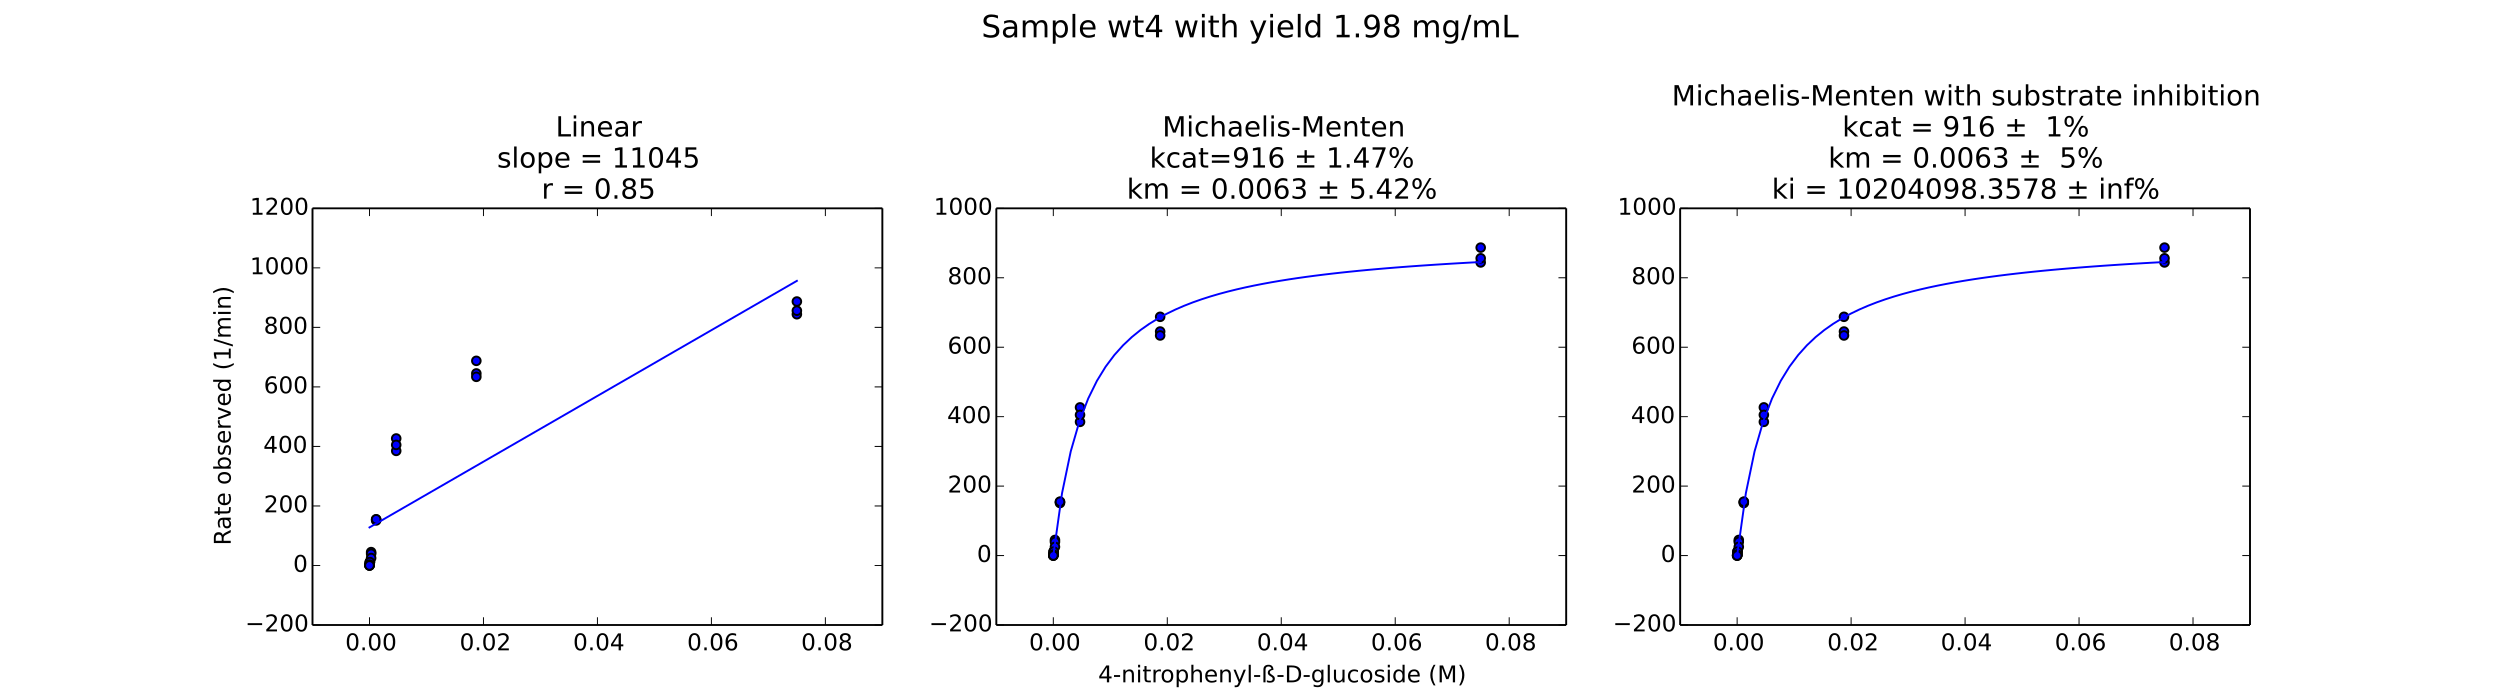 <?xml version="1.0" encoding="utf-8" standalone="no"?>
<!DOCTYPE svg PUBLIC "-//W3C//DTD SVG 1.1//EN"
  "http://www.w3.org/Graphics/SVG/1.1/DTD/svg11.dtd">
<!-- Created with matplotlib (http://matplotlib.org/) -->
<svg height="360pt" version="1.1" viewBox="0 0 1296 360" width="1296pt" xmlns="http://www.w3.org/2000/svg" xmlns:xlink="http://www.w3.org/1999/xlink">
 <defs>
  <style type="text/css">
*{stroke-linecap:butt;stroke-linejoin:round;}
  </style>
 </defs>
 <g id="figure_1">
  <g id="patch_1">
   <path d="
M0 360
L1296 360
L1296 0
L0 0
z
" style="fill:#ffffff;"/>
  </g>
  <g id="axes_1">
   <g id="patch_2">
    <path d="
M162 324
L457.412 324
L457.412 108
L162 108
z
" style="fill:#ffffff;"/>
   </g>
   <g id="PathCollection_1">
    <defs>
     <path d="
M0 2.236
C0.593 2.236 1.162 2 1.581 1.581
C2 1.162 2.236 0.593 2.236 0
C2.236 -0.593 2 -1.162 1.581 -1.581
C1.162 -2 0.593 -2.236 0 -2.236
C-0.593 -2.236 -1.162 -2 -1.581 -1.581
C-2 -1.162 -2.236 -0.593 -2.236 0
C-2.236 0.593 -2 1.162 -1.581 1.581
C-1.162 2 -0.593 2.236 0 2.236
z
" id="C0_0_919e3f95db"/>
    </defs>
    <g clip-path="url(#p90b2baffd9)">
     <use style="fill:#0000ff;stroke:#000000;" x="413.1" xlink:href="#C0_0_919e3f95db" y="162.904"/>
    </g>
    <g clip-path="url(#p90b2baffd9)">
     <use style="fill:#0000ff;stroke:#000000;" x="246.931" xlink:href="#C0_0_919e3f95db" y="193.593"/>
    </g>
    <g clip-path="url(#p90b2baffd9)">
     <use style="fill:#0000ff;stroke:#000000;" x="205.396" xlink:href="#C0_0_919e3f95db" y="227.306"/>
    </g>
    <g clip-path="url(#p90b2baffd9)">
     <use style="fill:#0000ff;stroke:#000000;" x="194.997" xlink:href="#C0_0_919e3f95db" y="269.322"/>
    </g>
    <g clip-path="url(#p90b2baffd9)">
     <use style="fill:#0000ff;stroke:#000000;" x="192.398" xlink:href="#C0_0_919e3f95db" y="286.211"/>
    </g>
    <g clip-path="url(#p90b2baffd9)">
     <use style="fill:#0000ff;stroke:#000000;" x="191.748" xlink:href="#C0_0_919e3f95db" y="291.261"/>
    </g>
    <g clip-path="url(#p90b2baffd9)">
     <use style="fill:#0000ff;stroke:#000000;" x="191.6" xlink:href="#C0_0_919e3f95db" y="292.693"/>
    </g>
    <g clip-path="url(#p90b2baffd9)">
     <use style="fill:#0000ff;stroke:#000000;" x="191.541" xlink:href="#C0_0_919e3f95db" y="293.143"/>
    </g>
    <g clip-path="url(#p90b2baffd9)">
     <use style="fill:#0000ff;stroke:#000000;" x="413.1" xlink:href="#C0_0_919e3f95db" y="161.061"/>
    </g>
    <g clip-path="url(#p90b2baffd9)">
     <use style="fill:#0000ff;stroke:#000000;" x="246.931" xlink:href="#C0_0_919e3f95db" y="195.35"/>
    </g>
    <g clip-path="url(#p90b2baffd9)">
     <use style="fill:#0000ff;stroke:#000000;" x="205.396" xlink:href="#C0_0_919e3f95db" y="233.736"/>
    </g>
    <g clip-path="url(#p90b2baffd9)">
     <use style="fill:#0000ff;stroke:#000000;" x="194.997" xlink:href="#C0_0_919e3f95db" y="269.799"/>
    </g>
    <g clip-path="url(#p90b2baffd9)">
     <use style="fill:#0000ff;stroke:#000000;" x="192.398" xlink:href="#C0_0_919e3f95db" y="287.076"/>
    </g>
    <g clip-path="url(#p90b2baffd9)">
     <use style="fill:#0000ff;stroke:#000000;" x="191.748" xlink:href="#C0_0_919e3f95db" y="291.546"/>
    </g>
    <g clip-path="url(#p90b2baffd9)">
     <use style="fill:#0000ff;stroke:#000000;" x="191.6" xlink:href="#C0_0_919e3f95db" y="292.76"/>
    </g>
    <g clip-path="url(#p90b2baffd9)">
     <use style="fill:#0000ff;stroke:#000000;" x="191.541" xlink:href="#C0_0_919e3f95db" y="293.132"/>
    </g>
    <g clip-path="url(#p90b2baffd9)">
     <use style="fill:#0000ff;stroke:#000000;" x="413.1" xlink:href="#C0_0_919e3f95db" y="156.307"/>
    </g>
    <g clip-path="url(#p90b2baffd9)">
     <use style="fill:#0000ff;stroke:#000000;" x="246.931" xlink:href="#C0_0_919e3f95db" y="187.058"/>
    </g>
    <g clip-path="url(#p90b2baffd9)">
     <use style="fill:#0000ff;stroke:#000000;" x="205.396" xlink:href="#C0_0_919e3f95db" y="230.643"/>
    </g>
    <g clip-path="url(#p90b2baffd9)">
     <use style="fill:#0000ff;stroke:#000000;" x="194.997" xlink:href="#C0_0_919e3f95db" y="269.209"/>
    </g>
    <g clip-path="url(#p90b2baffd9)">
     <use style="fill:#0000ff;stroke:#000000;" x="192.398" xlink:href="#C0_0_919e3f95db" y="289.283"/>
    </g>
    <g clip-path="url(#p90b2baffd9)">
     <use style="fill:#0000ff;stroke:#000000;" x="191.748" xlink:href="#C0_0_919e3f95db" y="291.393"/>
    </g>
    <g clip-path="url(#p90b2baffd9)">
     <use style="fill:#0000ff;stroke:#000000;" x="191.6" xlink:href="#C0_0_919e3f95db" y="292.691"/>
    </g>
    <g clip-path="url(#p90b2baffd9)">
     <use style="fill:#0000ff;stroke:#000000;" x="191.541" xlink:href="#C0_0_919e3f95db" y="293.129"/>
    </g>
   </g>
   <g id="line2d_1">
    <path clip-path="url(#p90b2baffd9)" d="
M191.541 273.409
L196.063 270.8
L200.584 268.192
L205.106 265.584
L209.628 262.975
L214.149 260.367
L218.671 257.758
L223.192 255.15
L227.714 252.541
L232.236 249.933
L236.757 247.324
L241.279 244.716
L245.8 242.108
L250.322 239.499
L254.844 236.891
L259.365 234.282
L263.887 231.674
L268.409 229.065
L272.93 226.457
L277.452 223.848
L281.973 221.24
L286.495 218.632
L291.017 216.023
L295.538 213.415
L300.06 210.806
L304.581 208.198
L309.103 205.589
L313.625 202.981
L318.146 200.372
L322.668 197.764
L327.189 195.156
L331.711 192.547
L336.233 189.939
L340.754 187.33
L345.276 184.722
L349.797 182.113
L354.319 179.505
L358.841 176.896
L363.362 174.288
L367.884 171.68
L372.406 169.071
L376.927 166.463
L381.449 163.854
L385.97 161.246
L390.492 158.637
L395.014 156.029
L399.535 153.42
L404.057 150.812
L408.578 148.204
L413.1 145.595" style="fill:none;stroke:#0000ff;stroke-linecap:square;"/>
   </g>
   <g id="matplotlib.axis_1">
    <g id="xtick_1">
     <g id="line2d_2">
      <defs>
       <path d="
M0 0
L0 -4" id="mc7db9fdffb" style="stroke:#000000;stroke-width:0.5;"/>
      </defs>
      <g>
       <use style="stroke:#000000;stroke-width:0.5;" x="191.541" xlink:href="#mc7db9fdffb" y="324.0"/>
      </g>
     </g>
     <g id="line2d_3">
      <defs>
       <path d="
M0 0
L0 4" id="m5a7d422ac3" style="stroke:#000000;stroke-width:0.5;"/>
      </defs>
      <g>
       <use style="stroke:#000000;stroke-width:0.5;" x="191.541" xlink:href="#m5a7d422ac3" y="108.0"/>
      </g>
     </g>
     <g id="text_1">
      <!-- 0.00 -->
      <defs>
       <path d="
M10.688 12.406
L21 12.406
L21 0
L10.688 0
z
" id="BitstreamVeraSans-Roman-2e"/>
       <path d="
M31.781 66.406
Q24.172 66.406 20.328 58.906
Q16.5 51.422 16.5 36.375
Q16.5 21.391 20.328 13.891
Q24.172 6.391 31.781 6.391
Q39.453 6.391 43.281 13.891
Q47.125 21.391 47.125 36.375
Q47.125 51.422 43.281 58.906
Q39.453 66.406 31.781 66.406
M31.781 74.219
Q44.047 74.219 50.516 64.516
Q56.984 54.828 56.984 36.375
Q56.984 17.969 50.516 8.266
Q44.047 -1.422 31.781 -1.422
Q19.531 -1.422 13.062 8.266
Q6.594 17.969 6.594 36.375
Q6.594 54.828 13.062 64.516
Q19.531 74.219 31.781 74.219" id="BitstreamVeraSans-Roman-30"/>
      </defs>
      <g transform="translate(178.976 337.118)scale(0.12 -0.12)">
       <use xlink:href="#BitstreamVeraSans-Roman-30"/>
       <use x="63.623" xlink:href="#BitstreamVeraSans-Roman-2e"/>
       <use x="95.41" xlink:href="#BitstreamVeraSans-Roman-30"/>
       <use x="159.033" xlink:href="#BitstreamVeraSans-Roman-30"/>
      </g>
     </g>
    </g>
    <g id="xtick_2">
     <g id="line2d_4">
      <g>
       <use style="stroke:#000000;stroke-width:0.5;" x="250.624" xlink:href="#mc7db9fdffb" y="324.0"/>
      </g>
     </g>
     <g id="line2d_5">
      <g>
       <use style="stroke:#000000;stroke-width:0.5;" x="250.624" xlink:href="#m5a7d422ac3" y="108.0"/>
      </g>
     </g>
     <g id="text_2">
      <!-- 0.02 -->
      <defs>
       <path d="
M19.188 8.297
L53.609 8.297
L53.609 0
L7.328 0
L7.328 8.297
Q12.938 14.109 22.625 23.891
Q32.328 33.688 34.812 36.531
Q39.547 41.844 41.422 45.531
Q43.312 49.219 43.312 52.781
Q43.312 58.594 39.234 62.25
Q35.156 65.922 28.609 65.922
Q23.969 65.922 18.812 64.312
Q13.672 62.703 7.812 59.422
L7.812 69.391
Q13.766 71.781 18.938 73
Q24.125 74.219 28.422 74.219
Q39.75 74.219 46.484 68.547
Q53.219 62.891 53.219 53.422
Q53.219 48.922 51.531 44.891
Q49.859 40.875 45.406 35.406
Q44.188 33.984 37.641 27.219
Q31.109 20.453 19.188 8.297" id="BitstreamVeraSans-Roman-32"/>
      </defs>
      <g transform="translate(238.261 337.118)scale(0.12 -0.12)">
       <use xlink:href="#BitstreamVeraSans-Roman-30"/>
       <use x="63.623" xlink:href="#BitstreamVeraSans-Roman-2e"/>
       <use x="95.41" xlink:href="#BitstreamVeraSans-Roman-30"/>
       <use x="159.033" xlink:href="#BitstreamVeraSans-Roman-32"/>
      </g>
     </g>
    </g>
    <g id="xtick_3">
     <g id="line2d_6">
      <g>
       <use style="stroke:#000000;stroke-width:0.5;" x="309.706" xlink:href="#mc7db9fdffb" y="324.0"/>
      </g>
     </g>
     <g id="line2d_7">
      <g>
       <use style="stroke:#000000;stroke-width:0.5;" x="309.706" xlink:href="#m5a7d422ac3" y="108.0"/>
      </g>
     </g>
     <g id="text_3">
      <!-- 0.04 -->
      <defs>
       <path d="
M37.797 64.312
L12.891 25.391
L37.797 25.391
z

M35.203 72.906
L47.609 72.906
L47.609 25.391
L58.016 25.391
L58.016 17.188
L47.609 17.188
L47.609 0
L37.797 0
L37.797 17.188
L4.891 17.188
L4.891 26.703
z
" id="BitstreamVeraSans-Roman-34"/>
      </defs>
      <g transform="translate(297.079 337.118)scale(0.12 -0.12)">
       <use xlink:href="#BitstreamVeraSans-Roman-30"/>
       <use x="63.623" xlink:href="#BitstreamVeraSans-Roman-2e"/>
       <use x="95.41" xlink:href="#BitstreamVeraSans-Roman-30"/>
       <use x="159.033" xlink:href="#BitstreamVeraSans-Roman-34"/>
      </g>
     </g>
    </g>
    <g id="xtick_4">
     <g id="line2d_8">
      <g>
       <use style="stroke:#000000;stroke-width:0.5;" x="368.788" xlink:href="#mc7db9fdffb" y="324.0"/>
      </g>
     </g>
     <g id="line2d_9">
      <g>
       <use style="stroke:#000000;stroke-width:0.5;" x="368.788" xlink:href="#m5a7d422ac3" y="108.0"/>
      </g>
     </g>
     <g id="text_4">
      <!-- 0.06 -->
      <defs>
       <path d="
M33.016 40.375
Q26.375 40.375 22.484 35.828
Q18.609 31.297 18.609 23.391
Q18.609 15.531 22.484 10.953
Q26.375 6.391 33.016 6.391
Q39.656 6.391 43.531 10.953
Q47.406 15.531 47.406 23.391
Q47.406 31.297 43.531 35.828
Q39.656 40.375 33.016 40.375
M52.594 71.297
L52.594 62.312
Q48.875 64.062 45.094 64.984
Q41.312 65.922 37.594 65.922
Q27.828 65.922 22.672 59.328
Q17.531 52.734 16.797 39.406
Q19.672 43.656 24.016 45.922
Q28.375 48.188 33.594 48.188
Q44.578 48.188 50.953 41.516
Q57.328 34.859 57.328 23.391
Q57.328 12.156 50.688 5.359
Q44.047 -1.422 33.016 -1.422
Q20.359 -1.422 13.672 8.266
Q6.984 17.969 6.984 36.375
Q6.984 53.656 15.188 63.938
Q23.391 74.219 37.203 74.219
Q40.922 74.219 44.703 73.484
Q48.484 72.75 52.594 71.297" id="BitstreamVeraSans-Roman-36"/>
      </defs>
      <g transform="translate(356.202 337.118)scale(0.12 -0.12)">
       <use xlink:href="#BitstreamVeraSans-Roman-30"/>
       <use x="63.623" xlink:href="#BitstreamVeraSans-Roman-2e"/>
       <use x="95.41" xlink:href="#BitstreamVeraSans-Roman-30"/>
       <use x="159.033" xlink:href="#BitstreamVeraSans-Roman-36"/>
      </g>
     </g>
    </g>
    <g id="xtick_5">
     <g id="line2d_10">
      <g>
       <use style="stroke:#000000;stroke-width:0.5;" x="427.871" xlink:href="#mc7db9fdffb" y="324.0"/>
      </g>
     </g>
     <g id="line2d_11">
      <g>
       <use style="stroke:#000000;stroke-width:0.5;" x="427.871" xlink:href="#m5a7d422ac3" y="108.0"/>
      </g>
     </g>
     <g id="text_5">
      <!-- 0.08 -->
      <defs>
       <path d="
M31.781 34.625
Q24.75 34.625 20.719 30.859
Q16.703 27.094 16.703 20.516
Q16.703 13.922 20.719 10.156
Q24.75 6.391 31.781 6.391
Q38.812 6.391 42.859 10.172
Q46.922 13.969 46.922 20.516
Q46.922 27.094 42.891 30.859
Q38.875 34.625 31.781 34.625
M21.922 38.812
Q15.578 40.375 12.031 44.719
Q8.5 49.078 8.5 55.328
Q8.5 64.062 14.719 69.141
Q20.953 74.219 31.781 74.219
Q42.672 74.219 48.875 69.141
Q55.078 64.062 55.078 55.328
Q55.078 49.078 51.531 44.719
Q48 40.375 41.703 38.812
Q48.828 37.156 52.797 32.312
Q56.781 27.484 56.781 20.516
Q56.781 9.906 50.312 4.234
Q43.844 -1.422 31.781 -1.422
Q19.734 -1.422 13.25 4.234
Q6.781 9.906 6.781 20.516
Q6.781 27.484 10.781 32.312
Q14.797 37.156 21.922 38.812
M18.312 54.391
Q18.312 48.734 21.844 45.562
Q25.391 42.391 31.781 42.391
Q38.141 42.391 41.719 45.562
Q45.312 48.734 45.312 54.391
Q45.312 60.062 41.719 63.234
Q38.141 66.406 31.781 66.406
Q25.391 66.406 21.844 63.234
Q18.312 60.062 18.312 54.391" id="BitstreamVeraSans-Roman-38"/>
      </defs>
      <g transform="translate(415.317 337.118)scale(0.12 -0.12)">
       <use xlink:href="#BitstreamVeraSans-Roman-30"/>
       <use x="63.623" xlink:href="#BitstreamVeraSans-Roman-2e"/>
       <use x="95.41" xlink:href="#BitstreamVeraSans-Roman-30"/>
       <use x="159.033" xlink:href="#BitstreamVeraSans-Roman-38"/>
      </g>
     </g>
    </g>
   </g>
   <g id="matplotlib.axis_2">
    <g id="ytick_1">
     <g id="line2d_12">
      <defs>
       <path d="
M0 0
L4 0" id="md7965d1ba0" style="stroke:#000000;stroke-width:0.5;"/>
      </defs>
      <g>
       <use style="stroke:#000000;stroke-width:0.5;" x="162.0" xlink:href="#md7965d1ba0" y="324.0"/>
      </g>
     </g>
     <g id="line2d_13">
      <defs>
       <path d="
M0 0
L-4 0" id="md9a1c1a7cd" style="stroke:#000000;stroke-width:0.5;"/>
      </defs>
      <g>
       <use style="stroke:#000000;stroke-width:0.5;" x="457.412" xlink:href="#md9a1c1a7cd" y="324.0"/>
      </g>
     </g>
     <g id="text_6">
      <!-- −200 -->
      <defs>
       <path d="
M10.594 35.5
L73.188 35.5
L73.188 27.203
L10.594 27.203
z
" id="BitstreamVeraSans-Roman-2212"/>
      </defs>
      <g transform="translate(127.108 327.311)scale(0.12 -0.12)">
       <use xlink:href="#BitstreamVeraSans-Roman-2212"/>
       <use x="83.789" xlink:href="#BitstreamVeraSans-Roman-32"/>
       <use x="147.412" xlink:href="#BitstreamVeraSans-Roman-30"/>
       <use x="211.035" xlink:href="#BitstreamVeraSans-Roman-30"/>
      </g>
     </g>
    </g>
    <g id="ytick_2">
     <g id="line2d_14">
      <g>
       <use style="stroke:#000000;stroke-width:0.5;" x="162.0" xlink:href="#md7965d1ba0" y="293.143"/>
      </g>
     </g>
     <g id="line2d_15">
      <g>
       <use style="stroke:#000000;stroke-width:0.5;" x="457.412" xlink:href="#md9a1c1a7cd" y="293.143"/>
      </g>
     </g>
     <g id="text_7">
      <!-- 0 -->
      <g transform="translate(151.953 296.454)scale(0.12 -0.12)">
       <use xlink:href="#BitstreamVeraSans-Roman-30"/>
      </g>
     </g>
    </g>
    <g id="ytick_3">
     <g id="line2d_16">
      <g>
       <use style="stroke:#000000;stroke-width:0.5;" x="162.0" xlink:href="#md7965d1ba0" y="262.286"/>
      </g>
     </g>
     <g id="line2d_17">
      <g>
       <use style="stroke:#000000;stroke-width:0.5;" x="457.412" xlink:href="#md9a1c1a7cd" y="262.286"/>
      </g>
     </g>
     <g id="text_8">
      <!-- 200 -->
      <g transform="translate(136.771 265.597)scale(0.12 -0.12)">
       <use xlink:href="#BitstreamVeraSans-Roman-32"/>
       <use x="63.623" xlink:href="#BitstreamVeraSans-Roman-30"/>
       <use x="127.246" xlink:href="#BitstreamVeraSans-Roman-30"/>
      </g>
     </g>
    </g>
    <g id="ytick_4">
     <g id="line2d_18">
      <g>
       <use style="stroke:#000000;stroke-width:0.5;" x="162.0" xlink:href="#md7965d1ba0" y="231.429"/>
      </g>
     </g>
     <g id="line2d_19">
      <g>
       <use style="stroke:#000000;stroke-width:0.5;" x="457.412" xlink:href="#md9a1c1a7cd" y="231.429"/>
      </g>
     </g>
     <g id="text_9">
      <!-- 400 -->
      <g transform="translate(136.479 234.74)scale(0.12 -0.12)">
       <use xlink:href="#BitstreamVeraSans-Roman-34"/>
       <use x="63.623" xlink:href="#BitstreamVeraSans-Roman-30"/>
       <use x="127.246" xlink:href="#BitstreamVeraSans-Roman-30"/>
      </g>
     </g>
    </g>
    <g id="ytick_5">
     <g id="line2d_20">
      <g>
       <use style="stroke:#000000;stroke-width:0.5;" x="162.0" xlink:href="#md7965d1ba0" y="200.571"/>
      </g>
     </g>
     <g id="line2d_21">
      <g>
       <use style="stroke:#000000;stroke-width:0.5;" x="457.412" xlink:href="#md9a1c1a7cd" y="200.571"/>
      </g>
     </g>
     <g id="text_10">
      <!-- 600 -->
      <g transform="translate(136.73 203.883)scale(0.12 -0.12)">
       <use xlink:href="#BitstreamVeraSans-Roman-36"/>
       <use x="63.623" xlink:href="#BitstreamVeraSans-Roman-30"/>
       <use x="127.246" xlink:href="#BitstreamVeraSans-Roman-30"/>
      </g>
     </g>
    </g>
    <g id="ytick_6">
     <g id="line2d_22">
      <g>
       <use style="stroke:#000000;stroke-width:0.5;" x="162.0" xlink:href="#md7965d1ba0" y="169.714"/>
      </g>
     </g>
     <g id="line2d_23">
      <g>
       <use style="stroke:#000000;stroke-width:0.5;" x="457.412" xlink:href="#md9a1c1a7cd" y="169.714"/>
      </g>
     </g>
     <g id="text_11">
      <!-- 800 -->
      <g transform="translate(136.706 173.026)scale(0.12 -0.12)">
       <use xlink:href="#BitstreamVeraSans-Roman-38"/>
       <use x="63.623" xlink:href="#BitstreamVeraSans-Roman-30"/>
       <use x="127.246" xlink:href="#BitstreamVeraSans-Roman-30"/>
      </g>
     </g>
    </g>
    <g id="ytick_7">
     <g id="line2d_24">
      <g>
       <use style="stroke:#000000;stroke-width:0.5;" x="162.0" xlink:href="#md7965d1ba0" y="138.857"/>
      </g>
     </g>
     <g id="line2d_25">
      <g>
       <use style="stroke:#000000;stroke-width:0.5;" x="457.412" xlink:href="#md9a1c1a7cd" y="138.857"/>
      </g>
     </g>
     <g id="text_12">
      <!-- 1000 -->
      <defs>
       <path d="
M12.406 8.297
L28.516 8.297
L28.516 63.922
L10.984 60.406
L10.984 69.391
L28.422 72.906
L38.281 72.906
L38.281 8.297
L54.391 8.297
L54.391 0
L12.406 0
z
" id="BitstreamVeraSans-Roman-31"/>
      </defs>
      <g transform="translate(129.575 142.168)scale(0.12 -0.12)">
       <use xlink:href="#BitstreamVeraSans-Roman-31"/>
       <use x="63.623" xlink:href="#BitstreamVeraSans-Roman-30"/>
       <use x="127.246" xlink:href="#BitstreamVeraSans-Roman-30"/>
       <use x="190.869" xlink:href="#BitstreamVeraSans-Roman-30"/>
      </g>
     </g>
    </g>
    <g id="ytick_8">
     <g id="line2d_26">
      <g>
       <use style="stroke:#000000;stroke-width:0.5;" x="162.0" xlink:href="#md7965d1ba0" y="108.0"/>
      </g>
     </g>
     <g id="line2d_27">
      <g>
       <use style="stroke:#000000;stroke-width:0.5;" x="457.412" xlink:href="#md9a1c1a7cd" y="108.0"/>
      </g>
     </g>
     <g id="text_13">
      <!-- 1200 -->
      <g transform="translate(129.575 111.311)scale(0.12 -0.12)">
       <use xlink:href="#BitstreamVeraSans-Roman-31"/>
       <use x="63.623" xlink:href="#BitstreamVeraSans-Roman-32"/>
       <use x="127.246" xlink:href="#BitstreamVeraSans-Roman-30"/>
       <use x="190.869" xlink:href="#BitstreamVeraSans-Roman-30"/>
      </g>
     </g>
    </g>
    <g id="text_14">
     <!-- Rate observed (1/min) -->
     <defs>
      <path d="
M45.406 46.391
L45.406 75.984
L54.391 75.984
L54.391 0
L45.406 0
L45.406 8.203
Q42.578 3.328 38.25 0.953
Q33.938 -1.422 27.875 -1.422
Q17.969 -1.422 11.734 6.484
Q5.516 14.406 5.516 27.297
Q5.516 40.188 11.734 48.094
Q17.969 56 27.875 56
Q33.938 56 38.25 53.625
Q42.578 51.266 45.406 46.391
M14.797 27.297
Q14.797 17.391 18.875 11.75
Q22.953 6.109 30.078 6.109
Q37.203 6.109 41.297 11.75
Q45.406 17.391 45.406 27.297
Q45.406 37.203 41.297 42.844
Q37.203 48.484 30.078 48.484
Q22.953 48.484 18.875 42.844
Q14.797 37.203 14.797 27.297" id="BitstreamVeraSans-Roman-64"/>
      <path d="
M18.312 70.219
L18.312 54.688
L36.812 54.688
L36.812 47.703
L18.312 47.703
L18.312 18.016
Q18.312 11.328 20.141 9.422
Q21.969 7.516 27.594 7.516
L36.812 7.516
L36.812 0
L27.594 0
Q17.188 0 13.234 3.875
Q9.281 7.766 9.281 18.016
L9.281 47.703
L2.688 47.703
L2.688 54.688
L9.281 54.688
L9.281 70.219
z
" id="BitstreamVeraSans-Roman-74"/>
      <path d="
M41.109 46.297
Q39.594 47.172 37.812 47.578
Q36.031 48 33.891 48
Q26.266 48 22.188 43.047
Q18.109 38.094 18.109 28.812
L18.109 0
L9.078 0
L9.078 54.688
L18.109 54.688
L18.109 46.188
Q20.953 51.172 25.484 53.578
Q30.031 56 36.531 56
Q37.453 56 38.578 55.875
Q39.703 55.766 41.062 55.516
z
" id="BitstreamVeraSans-Roman-72"/>
      <path d="
M56.203 29.594
L56.203 25.203
L14.891 25.203
Q15.484 15.922 20.484 11.062
Q25.484 6.203 34.422 6.203
Q39.594 6.203 44.453 7.469
Q49.312 8.734 54.109 11.281
L54.109 2.781
Q49.266 0.734 44.188 -0.344
Q39.109 -1.422 33.891 -1.422
Q20.797 -1.422 13.156 6.188
Q5.516 13.812 5.516 26.812
Q5.516 40.234 12.766 48.109
Q20.016 56 32.328 56
Q43.359 56 49.781 48.891
Q56.203 41.797 56.203 29.594
M47.219 32.234
Q47.125 39.594 43.094 43.984
Q39.062 48.391 32.422 48.391
Q24.906 48.391 20.391 44.141
Q15.875 39.891 15.188 32.172
z
" id="BitstreamVeraSans-Roman-65"/>
      <path d="
M30.609 48.391
Q23.391 48.391 19.188 42.75
Q14.984 37.109 14.984 27.297
Q14.984 17.484 19.156 11.844
Q23.344 6.203 30.609 6.203
Q37.797 6.203 41.984 11.859
Q46.188 17.531 46.188 27.297
Q46.188 37.016 41.984 42.703
Q37.797 48.391 30.609 48.391
M30.609 56
Q42.328 56 49.016 48.375
Q55.719 40.766 55.719 27.297
Q55.719 13.875 49.016 6.219
Q42.328 -1.422 30.609 -1.422
Q18.844 -1.422 12.172 6.219
Q5.516 13.875 5.516 27.297
Q5.516 40.766 12.172 48.375
Q18.844 56 30.609 56" id="BitstreamVeraSans-Roman-6f"/>
      <path d="
M25.391 72.906
L33.688 72.906
L8.297 -9.281
L0 -9.281
z
" id="BitstreamVeraSans-Roman-2f"/>
      <path d="
M54.891 33.016
L54.891 0
L45.906 0
L45.906 32.719
Q45.906 40.484 42.875 44.328
Q39.844 48.188 33.797 48.188
Q26.516 48.188 22.312 43.547
Q18.109 38.922 18.109 30.906
L18.109 0
L9.078 0
L9.078 54.688
L18.109 54.688
L18.109 46.188
Q21.344 51.125 25.703 53.562
Q30.078 56 35.797 56
Q45.219 56 50.047 50.172
Q54.891 44.344 54.891 33.016" id="BitstreamVeraSans-Roman-6e"/>
      <path d="
M34.281 27.484
Q23.391 27.484 19.188 25
Q14.984 22.516 14.984 16.5
Q14.984 11.719 18.141 8.906
Q21.297 6.109 26.703 6.109
Q34.188 6.109 38.703 11.406
Q43.219 16.703 43.219 25.484
L43.219 27.484
z

M52.203 31.203
L52.203 0
L43.219 0
L43.219 8.297
Q40.141 3.328 35.547 0.953
Q30.953 -1.422 24.312 -1.422
Q15.922 -1.422 10.953 3.297
Q6 8.016 6 15.922
Q6 25.141 12.172 29.828
Q18.359 34.516 30.609 34.516
L43.219 34.516
L43.219 35.406
Q43.219 41.609 39.141 45
Q35.062 48.391 27.688 48.391
Q23 48.391 18.547 47.266
Q14.109 46.141 10.016 43.891
L10.016 52.203
Q14.938 54.109 19.578 55.047
Q24.219 56 28.609 56
Q40.484 56 46.344 49.844
Q52.203 43.703 52.203 31.203" id="BitstreamVeraSans-Roman-61"/>
      <path d="
M44.391 34.188
Q47.562 33.109 50.562 29.594
Q53.562 26.078 56.594 19.922
L66.609 0
L56 0
L46.688 18.703
Q43.062 26.031 39.672 28.422
Q36.281 30.812 30.422 30.812
L19.672 30.812
L19.672 0
L9.812 0
L9.812 72.906
L32.078 72.906
Q44.578 72.906 50.734 67.672
Q56.891 62.453 56.891 51.906
Q56.891 45.016 53.688 40.469
Q50.484 35.938 44.391 34.188
M19.672 64.797
L19.672 38.922
L32.078 38.922
Q39.203 38.922 42.844 42.219
Q46.484 45.516 46.484 51.906
Q46.484 58.297 42.844 61.547
Q39.203 64.797 32.078 64.797
z
" id="BitstreamVeraSans-Roman-52"/>
      <path d="
M2.984 54.688
L12.5 54.688
L29.594 8.797
L46.688 54.688
L56.203 54.688
L35.688 0
L23.484 0
z
" id="BitstreamVeraSans-Roman-76"/>
      <path d="
M48.688 27.297
Q48.688 37.203 44.609 42.844
Q40.531 48.484 33.406 48.484
Q26.266 48.484 22.188 42.844
Q18.109 37.203 18.109 27.297
Q18.109 17.391 22.188 11.75
Q26.266 6.109 33.406 6.109
Q40.531 6.109 44.609 11.75
Q48.688 17.391 48.688 27.297
M18.109 46.391
Q20.953 51.266 25.266 53.625
Q29.594 56 35.594 56
Q45.562 56 51.781 48.094
Q58.016 40.188 58.016 27.297
Q58.016 14.406 51.781 6.484
Q45.562 -1.422 35.594 -1.422
Q29.594 -1.422 25.266 0.953
Q20.953 3.328 18.109 8.203
L18.109 0
L9.078 0
L9.078 75.984
L18.109 75.984
z
" id="BitstreamVeraSans-Roman-62"/>
      <path d="
M52 44.188
Q55.375 50.25 60.062 53.125
Q64.75 56 71.094 56
Q79.641 56 84.281 50.016
Q88.922 44.047 88.922 33.016
L88.922 0
L79.891 0
L79.891 32.719
Q79.891 40.578 77.094 44.375
Q74.312 48.188 68.609 48.188
Q61.625 48.188 57.562 43.547
Q53.516 38.922 53.516 30.906
L53.516 0
L44.484 0
L44.484 32.719
Q44.484 40.625 41.703 44.406
Q38.922 48.188 33.109 48.188
Q26.219 48.188 22.156 43.531
Q18.109 38.875 18.109 30.906
L18.109 0
L9.078 0
L9.078 54.688
L18.109 54.688
L18.109 46.188
Q21.188 51.219 25.484 53.609
Q29.781 56 35.688 56
Q41.656 56 45.828 52.969
Q50 49.953 52 44.188" id="BitstreamVeraSans-Roman-6d"/>
      <path d="
M9.422 54.688
L18.406 54.688
L18.406 0
L9.422 0
z

M9.422 75.984
L18.406 75.984
L18.406 64.594
L9.422 64.594
z
" id="BitstreamVeraSans-Roman-69"/>
      <path d="
M8.016 75.875
L15.828 75.875
Q23.141 64.359 26.781 53.312
Q30.422 42.281 30.422 31.391
Q30.422 20.453 26.781 9.375
Q23.141 -1.703 15.828 -13.188
L8.016 -13.188
Q14.5 -2 17.703 9.062
Q20.906 20.125 20.906 31.391
Q20.906 42.672 17.703 53.656
Q14.5 64.656 8.016 75.875" id="BitstreamVeraSans-Roman-29"/>
      <path id="BitstreamVeraSans-Roman-20"/>
      <path d="
M44.281 53.078
L44.281 44.578
Q40.484 46.531 36.375 47.5
Q32.281 48.484 27.875 48.484
Q21.188 48.484 17.844 46.438
Q14.5 44.391 14.5 40.281
Q14.5 37.156 16.891 35.375
Q19.281 33.594 26.516 31.984
L29.594 31.297
Q39.156 29.25 43.188 25.516
Q47.219 21.781 47.219 15.094
Q47.219 7.469 41.188 3.016
Q35.156 -1.422 24.609 -1.422
Q20.219 -1.422 15.453 -0.562
Q10.688 0.297 5.422 2
L5.422 11.281
Q10.406 8.688 15.234 7.391
Q20.062 6.109 24.812 6.109
Q31.156 6.109 34.562 8.281
Q37.984 10.453 37.984 14.406
Q37.984 18.062 35.516 20.016
Q33.062 21.969 24.703 23.781
L21.578 24.516
Q13.234 26.266 9.516 29.906
Q5.812 33.547 5.812 39.891
Q5.812 47.609 11.281 51.797
Q16.75 56 26.812 56
Q31.781 56 36.172 55.266
Q40.578 54.547 44.281 53.078" id="BitstreamVeraSans-Roman-73"/>
      <path d="
M31 75.875
Q24.469 64.656 21.281 53.656
Q18.109 42.672 18.109 31.391
Q18.109 20.125 21.312 9.062
Q24.516 -2 31 -13.188
L23.188 -13.188
Q15.875 -1.703 12.234 9.375
Q8.594 20.453 8.594 31.391
Q8.594 42.281 12.203 53.312
Q15.828 64.359 23.188 75.875
z
" id="BitstreamVeraSans-Roman-28"/>
     </defs>
     <g transform="translate(119.612 282.704)rotate(-90.0)scale(0.12 -0.12)">
      <use xlink:href="#BitstreamVeraSans-Roman-52"/>
      <use x="67.232" xlink:href="#BitstreamVeraSans-Roman-61"/>
      <use x="128.512" xlink:href="#BitstreamVeraSans-Roman-74"/>
      <use x="167.721" xlink:href="#BitstreamVeraSans-Roman-65"/>
      <use x="229.244" xlink:href="#BitstreamVeraSans-Roman-20"/>
      <use x="261.031" xlink:href="#BitstreamVeraSans-Roman-6f"/>
      <use x="322.213" xlink:href="#BitstreamVeraSans-Roman-62"/>
      <use x="385.689" xlink:href="#BitstreamVeraSans-Roman-73"/>
      <use x="437.789" xlink:href="#BitstreamVeraSans-Roman-65"/>
      <use x="499.312" xlink:href="#BitstreamVeraSans-Roman-72"/>
      <use x="540.426" xlink:href="#BitstreamVeraSans-Roman-76"/>
      <use x="599.605" xlink:href="#BitstreamVeraSans-Roman-65"/>
      <use x="661.129" xlink:href="#BitstreamVeraSans-Roman-64"/>
      <use x="724.605" xlink:href="#BitstreamVeraSans-Roman-20"/>
      <use x="756.393" xlink:href="#BitstreamVeraSans-Roman-28"/>
      <use x="795.406" xlink:href="#BitstreamVeraSans-Roman-31"/>
      <use x="859.029" xlink:href="#BitstreamVeraSans-Roman-2f"/>
      <use x="892.721" xlink:href="#BitstreamVeraSans-Roman-6d"/>
      <use x="990.133" xlink:href="#BitstreamVeraSans-Roman-69"/>
      <use x="1017.916" xlink:href="#BitstreamVeraSans-Roman-6e"/>
      <use x="1081.295" xlink:href="#BitstreamVeraSans-Roman-29"/>
     </g>
    </g>
   </g>
   <g id="patch_3">
    <path d="
M162 324
L457.412 324" style="fill:none;stroke:#000000;"/>
   </g>
   <g id="patch_4">
    <path d="
M162 108
L457.412 108" style="fill:none;stroke:#000000;"/>
   </g>
   <g id="patch_5">
    <path d="
M162 324
L162 108" style="fill:none;stroke:#000000;"/>
   </g>
   <g id="patch_6">
    <path d="
M457.412 324
L457.412 108" style="fill:none;stroke:#000000;"/>
   </g>
   <g id="text_15">
    <!-- Linear -->
    <defs>
     <path d="
M9.812 72.906
L19.672 72.906
L19.672 8.297
L55.172 8.297
L55.172 0
L9.812 0
z
" id="BitstreamVeraSans-Roman-4c"/>
    </defs>
    <g transform="translate(288.035 70.75)scale(0.144 -0.144)">
     <use xlink:href="#BitstreamVeraSans-Roman-4c"/>
     <use x="55.713" xlink:href="#BitstreamVeraSans-Roman-69"/>
     <use x="83.496" xlink:href="#BitstreamVeraSans-Roman-6e"/>
     <use x="146.875" xlink:href="#BitstreamVeraSans-Roman-65"/>
     <use x="208.398" xlink:href="#BitstreamVeraSans-Roman-61"/>
     <use x="269.678" xlink:href="#BitstreamVeraSans-Roman-72"/>
    </g>
    <!-- slope = 11045 -->
    <defs>
     <path d="
M9.422 75.984
L18.406 75.984
L18.406 0
L9.422 0
z
" id="BitstreamVeraSans-Roman-6c"/>
     <path d="
M18.109 8.203
L18.109 -20.797
L9.078 -20.797
L9.078 54.688
L18.109 54.688
L18.109 46.391
Q20.953 51.266 25.266 53.625
Q29.594 56 35.594 56
Q45.562 56 51.781 48.094
Q58.016 40.188 58.016 27.297
Q58.016 14.406 51.781 6.484
Q45.562 -1.422 35.594 -1.422
Q29.594 -1.422 25.266 0.953
Q20.953 3.328 18.109 8.203
M48.688 27.297
Q48.688 37.203 44.609 42.844
Q40.531 48.484 33.406 48.484
Q26.266 48.484 22.188 42.844
Q18.109 37.203 18.109 27.297
Q18.109 17.391 22.188 11.75
Q26.266 6.109 33.406 6.109
Q40.531 6.109 44.609 11.75
Q48.688 17.391 48.688 27.297" id="BitstreamVeraSans-Roman-70"/>
     <path d="
M10.797 72.906
L49.516 72.906
L49.516 64.594
L19.828 64.594
L19.828 46.734
Q21.969 47.469 24.109 47.828
Q26.266 48.188 28.422 48.188
Q40.625 48.188 47.75 41.5
Q54.891 34.812 54.891 23.391
Q54.891 11.625 47.562 5.094
Q40.234 -1.422 26.906 -1.422
Q22.312 -1.422 17.547 -0.641
Q12.797 0.141 7.719 1.703
L7.719 11.625
Q12.109 9.234 16.797 8.062
Q21.484 6.891 26.703 6.891
Q35.156 6.891 40.078 11.328
Q45.016 15.766 45.016 23.391
Q45.016 31 40.078 35.438
Q35.156 39.891 26.703 39.891
Q22.75 39.891 18.812 39.016
Q14.891 38.141 10.797 36.281
z
" id="BitstreamVeraSans-Roman-35"/>
     <path d="
M10.594 45.406
L73.188 45.406
L73.188 37.203
L10.594 37.203
z

M10.594 25.484
L73.188 25.484
L73.188 17.188
L10.594 17.188
z
" id="BitstreamVeraSans-Roman-3d"/>
    </defs>
    <g transform="translate(257.662 86.875)scale(0.144 -0.144)">
     <use xlink:href="#BitstreamVeraSans-Roman-73"/>
     <use x="52.1" xlink:href="#BitstreamVeraSans-Roman-6c"/>
     <use x="79.883" xlink:href="#BitstreamVeraSans-Roman-6f"/>
     <use x="141.064" xlink:href="#BitstreamVeraSans-Roman-70"/>
     <use x="204.541" xlink:href="#BitstreamVeraSans-Roman-65"/>
     <use x="266.064" xlink:href="#BitstreamVeraSans-Roman-20"/>
     <use x="297.852" xlink:href="#BitstreamVeraSans-Roman-3d"/>
     <use x="381.641" xlink:href="#BitstreamVeraSans-Roman-20"/>
     <use x="413.428" xlink:href="#BitstreamVeraSans-Roman-31"/>
     <use x="477.051" xlink:href="#BitstreamVeraSans-Roman-31"/>
     <use x="540.674" xlink:href="#BitstreamVeraSans-Roman-30"/>
     <use x="604.297" xlink:href="#BitstreamVeraSans-Roman-34"/>
     <use x="667.92" xlink:href="#BitstreamVeraSans-Roman-35"/>
    </g>
    <!-- r = 0.85 -->
    <g transform="translate(280.734 103.0)scale(0.144 -0.144)">
     <use xlink:href="#BitstreamVeraSans-Roman-72"/>
     <use x="41.113" xlink:href="#BitstreamVeraSans-Roman-20"/>
     <use x="72.9" xlink:href="#BitstreamVeraSans-Roman-3d"/>
     <use x="156.689" xlink:href="#BitstreamVeraSans-Roman-20"/>
     <use x="188.477" xlink:href="#BitstreamVeraSans-Roman-30"/>
     <use x="252.1" xlink:href="#BitstreamVeraSans-Roman-2e"/>
     <use x="283.887" xlink:href="#BitstreamVeraSans-Roman-38"/>
     <use x="347.51" xlink:href="#BitstreamVeraSans-Roman-35"/>
    </g>
   </g>
  </g>
  <g id="axes_2">
   <g id="patch_7">
    <path d="
M516.494 324
L811.906 324
L811.906 108
L516.494 108
z
" style="fill:#ffffff;"/>
   </g>
   <g id="PathCollection_2">
    <defs>
     <path d="
M0 2.236
C0.593 2.236 1.162 2 1.581 1.581
C2 1.162 2.236 0.593 2.236 0
C2.236 -0.593 2 -1.162 1.581 -1.581
C1.162 -2 0.593 -2.236 0 -2.236
C-0.593 -2.236 -1.162 -2 -1.581 -1.581
C-2 -1.162 -2.236 -0.593 -2.236 0
C-2.236 0.593 -2 1.162 -1.581 1.581
C-1.162 2 -0.593 2.236 0 2.236
z
" id="C1_0_919e3f95db"/>
    </defs>
    <g clip-path="url(#peee605e9d6)">
     <use style="fill:#0000ff;stroke:#000000;" x="767.594" xlink:href="#C1_0_919e3f95db" y="136.055"/>
    </g>
    <g clip-path="url(#peee605e9d6)">
     <use style="fill:#0000ff;stroke:#000000;" x="601.425" xlink:href="#C1_0_919e3f95db" y="171.859"/>
    </g>
    <g clip-path="url(#peee605e9d6)">
     <use style="fill:#0000ff;stroke:#000000;" x="559.89" xlink:href="#C1_0_919e3f95db" y="211.19"/>
    </g>
    <g clip-path="url(#peee605e9d6)">
     <use style="fill:#0000ff;stroke:#000000;" x="549.492" xlink:href="#C1_0_919e3f95db" y="260.209"/>
    </g>
    <g clip-path="url(#peee605e9d6)">
     <use style="fill:#0000ff;stroke:#000000;" x="546.892" xlink:href="#C1_0_919e3f95db" y="279.913"/>
    </g>
    <g clip-path="url(#peee605e9d6)">
     <use style="fill:#0000ff;stroke:#000000;" x="546.242" xlink:href="#C1_0_919e3f95db" y="285.805"/>
    </g>
    <g clip-path="url(#peee605e9d6)">
     <use style="fill:#0000ff;stroke:#000000;" x="546.094" xlink:href="#C1_0_919e3f95db" y="287.475"/>
    </g>
    <g clip-path="url(#peee605e9d6)">
     <use style="fill:#0000ff;stroke:#000000;" x="546.035" xlink:href="#C1_0_919e3f95db" y="288.0"/>
    </g>
    <g clip-path="url(#peee605e9d6)">
     <use style="fill:#0000ff;stroke:#000000;" x="767.594" xlink:href="#C1_0_919e3f95db" y="133.904"/>
    </g>
    <g clip-path="url(#peee605e9d6)">
     <use style="fill:#0000ff;stroke:#000000;" x="601.425" xlink:href="#C1_0_919e3f95db" y="173.909"/>
    </g>
    <g clip-path="url(#peee605e9d6)">
     <use style="fill:#0000ff;stroke:#000000;" x="559.89" xlink:href="#C1_0_919e3f95db" y="218.692"/>
    </g>
    <g clip-path="url(#peee605e9d6)">
     <use style="fill:#0000ff;stroke:#000000;" x="549.492" xlink:href="#C1_0_919e3f95db" y="260.766"/>
    </g>
    <g clip-path="url(#peee605e9d6)">
     <use style="fill:#0000ff;stroke:#000000;" x="546.892" xlink:href="#C1_0_919e3f95db" y="280.922"/>
    </g>
    <g clip-path="url(#peee605e9d6)">
     <use style="fill:#0000ff;stroke:#000000;" x="546.242" xlink:href="#C1_0_919e3f95db" y="286.137"/>
    </g>
    <g clip-path="url(#peee605e9d6)">
     <use style="fill:#0000ff;stroke:#000000;" x="546.094" xlink:href="#C1_0_919e3f95db" y="287.554"/>
    </g>
    <g clip-path="url(#peee605e9d6)">
     <use style="fill:#0000ff;stroke:#000000;" x="546.035" xlink:href="#C1_0_919e3f95db" y="287.987"/>
    </g>
    <g clip-path="url(#peee605e9d6)">
     <use style="fill:#0000ff;stroke:#000000;" x="767.594" xlink:href="#C1_0_919e3f95db" y="128.358"/>
    </g>
    <g clip-path="url(#peee605e9d6)">
     <use style="fill:#0000ff;stroke:#000000;" x="601.425" xlink:href="#C1_0_919e3f95db" y="164.235"/>
    </g>
    <g clip-path="url(#peee605e9d6)">
     <use style="fill:#0000ff;stroke:#000000;" x="559.89" xlink:href="#C1_0_919e3f95db" y="215.084"/>
    </g>
    <g clip-path="url(#peee605e9d6)">
     <use style="fill:#0000ff;stroke:#000000;" x="549.492" xlink:href="#C1_0_919e3f95db" y="260.077"/>
    </g>
    <g clip-path="url(#peee605e9d6)">
     <use style="fill:#0000ff;stroke:#000000;" x="546.892" xlink:href="#C1_0_919e3f95db" y="283.497"/>
    </g>
    <g clip-path="url(#peee605e9d6)">
     <use style="fill:#0000ff;stroke:#000000;" x="546.242" xlink:href="#C1_0_919e3f95db" y="285.958"/>
    </g>
    <g clip-path="url(#peee605e9d6)">
     <use style="fill:#0000ff;stroke:#000000;" x="546.094" xlink:href="#C1_0_919e3f95db" y="287.473"/>
    </g>
    <g clip-path="url(#peee605e9d6)">
     <use style="fill:#0000ff;stroke:#000000;" x="546.035" xlink:href="#C1_0_919e3f95db" y="287.984"/>
    </g>
   </g>
   <g id="line2d_28">
    <path clip-path="url(#peee605e9d6)" d="
M546.035 288
L550.557 255.693
L555.079 233.97
L559.6 218.362
L564.122 206.606
L568.643 197.432
L573.165 190.074
L577.687 184.041
L582.208 179.004
L586.73 174.737
L591.251 171.074
L595.773 167.897
L600.295 165.114
L604.816 162.656
L609.338 160.47
L613.859 158.513
L618.381 156.75
L622.903 155.155
L627.424 153.704
L631.946 152.378
L636.467 151.163
L640.989 150.044
L645.511 149.011
L650.032 148.054
L654.554 147.166
L659.076 146.338
L663.597 145.565
L668.119 144.842
L672.64 144.164
L677.162 143.527
L681.684 142.928
L686.205 142.362
L690.727 141.828
L695.248 141.323
L699.77 140.844
L704.292 140.39
L708.813 139.958
L713.335 139.547
L717.856 139.156
L722.378 138.783
L726.9 138.427
L731.421 138.087
L735.943 137.761
L740.464 137.45
L744.986 137.151
L749.508 136.864
L754.029 136.589
L758.551 136.325
L763.073 136.07
L767.594 135.826" style="fill:none;stroke:#0000ff;stroke-linecap:square;"/>
   </g>
   <g id="matplotlib.axis_3">
    <g id="xtick_6">
     <g id="line2d_29">
      <g>
       <use style="stroke:#000000;stroke-width:0.5;" x="546.035" xlink:href="#mc7db9fdffb" y="324.0"/>
      </g>
     </g>
     <g id="line2d_30">
      <g>
       <use style="stroke:#000000;stroke-width:0.5;" x="546.035" xlink:href="#m5a7d422ac3" y="108.0"/>
      </g>
     </g>
     <g id="text_16">
      <!-- 0.00 -->
      <g transform="translate(533.47 337.118)scale(0.12 -0.12)">
       <use xlink:href="#BitstreamVeraSans-Roman-30"/>
       <use x="63.623" xlink:href="#BitstreamVeraSans-Roman-2e"/>
       <use x="95.41" xlink:href="#BitstreamVeraSans-Roman-30"/>
       <use x="159.033" xlink:href="#BitstreamVeraSans-Roman-30"/>
      </g>
     </g>
    </g>
    <g id="xtick_7">
     <g id="line2d_31">
      <g>
       <use style="stroke:#000000;stroke-width:0.5;" x="605.118" xlink:href="#mc7db9fdffb" y="324.0"/>
      </g>
     </g>
     <g id="line2d_32">
      <g>
       <use style="stroke:#000000;stroke-width:0.5;" x="605.118" xlink:href="#m5a7d422ac3" y="108.0"/>
      </g>
     </g>
     <g id="text_17">
      <!-- 0.02 -->
      <g transform="translate(592.755 337.118)scale(0.12 -0.12)">
       <use xlink:href="#BitstreamVeraSans-Roman-30"/>
       <use x="63.623" xlink:href="#BitstreamVeraSans-Roman-2e"/>
       <use x="95.41" xlink:href="#BitstreamVeraSans-Roman-30"/>
       <use x="159.033" xlink:href="#BitstreamVeraSans-Roman-32"/>
      </g>
     </g>
    </g>
    <g id="xtick_8">
     <g id="line2d_33">
      <g>
       <use style="stroke:#000000;stroke-width:0.5;" x="664.2" xlink:href="#mc7db9fdffb" y="324.0"/>
      </g>
     </g>
     <g id="line2d_34">
      <g>
       <use style="stroke:#000000;stroke-width:0.5;" x="664.2" xlink:href="#m5a7d422ac3" y="108.0"/>
      </g>
     </g>
     <g id="text_18">
      <!-- 0.04 -->
      <g transform="translate(651.573 337.118)scale(0.12 -0.12)">
       <use xlink:href="#BitstreamVeraSans-Roman-30"/>
       <use x="63.623" xlink:href="#BitstreamVeraSans-Roman-2e"/>
       <use x="95.41" xlink:href="#BitstreamVeraSans-Roman-30"/>
       <use x="159.033" xlink:href="#BitstreamVeraSans-Roman-34"/>
      </g>
     </g>
    </g>
    <g id="xtick_9">
     <g id="line2d_35">
      <g>
       <use style="stroke:#000000;stroke-width:0.5;" x="723.282" xlink:href="#mc7db9fdffb" y="324.0"/>
      </g>
     </g>
     <g id="line2d_36">
      <g>
       <use style="stroke:#000000;stroke-width:0.5;" x="723.282" xlink:href="#m5a7d422ac3" y="108.0"/>
      </g>
     </g>
     <g id="text_19">
      <!-- 0.06 -->
      <g transform="translate(710.696 337.118)scale(0.12 -0.12)">
       <use xlink:href="#BitstreamVeraSans-Roman-30"/>
       <use x="63.623" xlink:href="#BitstreamVeraSans-Roman-2e"/>
       <use x="95.41" xlink:href="#BitstreamVeraSans-Roman-30"/>
       <use x="159.033" xlink:href="#BitstreamVeraSans-Roman-36"/>
      </g>
     </g>
    </g>
    <g id="xtick_10">
     <g id="line2d_37">
      <g>
       <use style="stroke:#000000;stroke-width:0.5;" x="782.365" xlink:href="#mc7db9fdffb" y="324.0"/>
      </g>
     </g>
     <g id="line2d_38">
      <g>
       <use style="stroke:#000000;stroke-width:0.5;" x="782.365" xlink:href="#m5a7d422ac3" y="108.0"/>
      </g>
     </g>
     <g id="text_20">
      <!-- 0.08 -->
      <g transform="translate(769.812 337.118)scale(0.12 -0.12)">
       <use xlink:href="#BitstreamVeraSans-Roman-30"/>
       <use x="63.623" xlink:href="#BitstreamVeraSans-Roman-2e"/>
       <use x="95.41" xlink:href="#BitstreamVeraSans-Roman-30"/>
       <use x="159.033" xlink:href="#BitstreamVeraSans-Roman-38"/>
      </g>
     </g>
    </g>
    <g id="text_21">
     <!-- 4-nitrophenyl-ß-D-glucoside (M) -->
     <defs>
      <path d="
M19.672 64.797
L19.672 8.109
L31.594 8.109
Q46.688 8.109 53.688 14.938
Q60.688 21.781 60.688 36.531
Q60.688 51.172 53.688 57.984
Q46.688 64.797 31.594 64.797
z

M9.812 72.906
L30.078 72.906
Q51.266 72.906 61.172 64.094
Q71.094 55.281 71.094 36.531
Q71.094 17.672 61.125 8.828
Q51.172 0 30.078 0
L9.812 0
z
" id="BitstreamVeraSans-Roman-44"/>
      <path d="
M32.172 -5.078
Q28.375 -14.844 24.75 -17.812
Q21.141 -20.797 15.094 -20.797
L7.906 -20.797
L7.906 -13.281
L13.188 -13.281
Q16.891 -13.281 18.938 -11.516
Q21 -9.766 23.484 -3.219
L25.094 0.875
L2.984 54.688
L12.5 54.688
L29.594 11.922
L46.688 54.688
L56.203 54.688
z
" id="BitstreamVeraSans-Roman-79"/>
      <path d="
M9.812 72.906
L24.516 72.906
L43.109 23.297
L61.812 72.906
L76.516 72.906
L76.516 0
L66.891 0
L66.891 64.016
L48.094 14.016
L38.188 14.016
L19.391 64.016
L19.391 0
L9.812 0
z
" id="BitstreamVeraSans-Roman-4d"/>
      <path d="
M45.406 27.984
Q45.406 37.75 41.375 43.109
Q37.359 48.484 30.078 48.484
Q22.859 48.484 18.828 43.109
Q14.797 37.75 14.797 27.984
Q14.797 18.266 18.828 12.891
Q22.859 7.516 30.078 7.516
Q37.359 7.516 41.375 12.891
Q45.406 18.266 45.406 27.984
M54.391 6.781
Q54.391 -7.172 48.188 -13.984
Q42 -20.797 29.203 -20.797
Q24.469 -20.797 20.266 -20.094
Q16.062 -19.391 12.109 -17.922
L12.109 -9.188
Q16.062 -11.328 19.922 -12.344
Q23.781 -13.375 27.781 -13.375
Q36.625 -13.375 41.016 -8.766
Q45.406 -4.156 45.406 5.172
L45.406 9.625
Q42.625 4.781 38.281 2.391
Q33.938 0 27.875 0
Q17.828 0 11.672 7.656
Q5.516 15.328 5.516 27.984
Q5.516 40.672 11.672 48.328
Q17.828 56 27.875 56
Q33.938 56 38.281 53.609
Q42.625 51.219 45.406 46.391
L45.406 54.688
L54.391 54.688
z
" id="BitstreamVeraSans-Roman-67"/>
      <path d="
M48.781 52.594
L48.781 44.188
Q44.969 46.297 41.141 47.344
Q37.312 48.391 33.406 48.391
Q24.656 48.391 19.812 42.844
Q14.984 37.312 14.984 27.297
Q14.984 17.281 19.812 11.734
Q24.656 6.203 33.406 6.203
Q37.312 6.203 41.141 7.25
Q44.969 8.297 48.781 10.406
L48.781 2.094
Q45.016 0.344 40.984 -0.531
Q36.969 -1.422 32.422 -1.422
Q20.062 -1.422 12.781 6.344
Q5.516 14.109 5.516 27.297
Q5.516 40.672 12.859 48.328
Q20.219 56 33.016 56
Q37.156 56 41.109 55.141
Q45.062 54.297 48.781 52.594" id="BitstreamVeraSans-Roman-63"/>
      <path d="
M4.891 31.391
L31.203 31.391
L31.203 23.391
L4.891 23.391
z
" id="BitstreamVeraSans-Roman-2d"/>
      <path d="
M54.891 33.016
L54.891 0
L45.906 0
L45.906 32.719
Q45.906 40.484 42.875 44.328
Q39.844 48.188 33.797 48.188
Q26.516 48.188 22.312 43.547
Q18.109 38.922 18.109 30.906
L18.109 0
L9.078 0
L9.078 75.984
L18.109 75.984
L18.109 46.188
Q21.344 51.125 25.703 53.562
Q30.078 56 35.797 56
Q45.219 56 50.047 50.172
Q54.891 44.344 54.891 33.016" id="BitstreamVeraSans-Roman-68"/>
      <path d="
M8.5 21.578
L8.5 54.688
L17.484 54.688
L17.484 21.922
Q17.484 14.156 20.5 10.266
Q23.531 6.391 29.594 6.391
Q36.859 6.391 41.078 11.031
Q45.312 15.672 45.312 23.688
L45.312 54.688
L54.297 54.688
L54.297 0
L45.312 0
L45.312 8.406
Q42.047 3.422 37.719 1
Q33.406 -1.422 27.688 -1.422
Q18.266 -1.422 13.375 4.438
Q8.5 10.297 8.5 21.578" id="BitstreamVeraSans-Roman-75"/>
      <path d="
M9.078 55.516
Q9.078 65.281 14.906 70.625
Q20.75 75.984 31.391 75.984
Q41.547 75.984 46.891 70.312
Q52.25 64.656 52.391 53.719
Q45.016 53.328 40.906 50.516
Q36.812 47.703 36.812 43.016
Q36.812 40.719 38.234 38.734
Q39.656 36.766 42.828 34.719
L45.609 32.906
Q53.719 27.734 56.062 24.266
Q58.406 20.797 58.406 15.922
Q58.406 7.516 52.906 3.047
Q47.406 -1.422 37.109 -1.422
Q33.984 -1.422 30.656 -0.812
Q27.344 -0.203 23.781 0.984
L23.781 8.984
Q27.688 7.516 31.094 6.812
Q34.516 6.109 37.703 6.109
Q43.359 6.109 46.281 8.422
Q49.219 10.75 49.219 15.188
Q49.219 18.266 47.781 20.312
Q46.344 22.359 41.406 25.391
L36.922 28.078
Q32.234 30.953 30.109 34.25
Q27.984 37.547 27.984 42
Q27.984 48.188 32.062 52.391
Q36.141 56.594 43.5 58.016
Q43.109 63.031 39.906 65.766
Q36.719 68.5 31.203 68.5
Q24.859 68.5 21.531 65.109
Q18.219 61.719 18.219 55.328
L18.219 0
L9.078 0
z
" id="BitstreamVeraSans-Roman-df"/>
     </defs>
     <g transform="translate(569.272 353.732)scale(0.12 -0.12)">
      <use xlink:href="#BitstreamVeraSans-Roman-34"/>
      <use x="63.623" xlink:href="#BitstreamVeraSans-Roman-2d"/>
      <use x="99.707" xlink:href="#BitstreamVeraSans-Roman-6e"/>
      <use x="163.086" xlink:href="#BitstreamVeraSans-Roman-69"/>
      <use x="190.869" xlink:href="#BitstreamVeraSans-Roman-74"/>
      <use x="230.078" xlink:href="#BitstreamVeraSans-Roman-72"/>
      <use x="268.941" xlink:href="#BitstreamVeraSans-Roman-6f"/>
      <use x="330.123" xlink:href="#BitstreamVeraSans-Roman-70"/>
      <use x="393.6" xlink:href="#BitstreamVeraSans-Roman-68"/>
      <use x="456.979" xlink:href="#BitstreamVeraSans-Roman-65"/>
      <use x="518.502" xlink:href="#BitstreamVeraSans-Roman-6e"/>
      <use x="581.881" xlink:href="#BitstreamVeraSans-Roman-79"/>
      <use x="641.061" xlink:href="#BitstreamVeraSans-Roman-6c"/>
      <use x="668.844" xlink:href="#BitstreamVeraSans-Roman-2d"/>
      <use x="704.928" xlink:href="#BitstreamVeraSans-Roman-df"/>
      <use x="769.791" xlink:href="#BitstreamVeraSans-Roman-2d"/>
      <use x="805.875" xlink:href="#BitstreamVeraSans-Roman-44"/>
      <use x="882.877" xlink:href="#BitstreamVeraSans-Roman-2d"/>
      <use x="918.961" xlink:href="#BitstreamVeraSans-Roman-67"/>
      <use x="982.438" xlink:href="#BitstreamVeraSans-Roman-6c"/>
      <use x="1010.221" xlink:href="#BitstreamVeraSans-Roman-75"/>
      <use x="1073.6" xlink:href="#BitstreamVeraSans-Roman-63"/>
      <use x="1128.58" xlink:href="#BitstreamVeraSans-Roman-6f"/>
      <use x="1189.762" xlink:href="#BitstreamVeraSans-Roman-73"/>
      <use x="1241.861" xlink:href="#BitstreamVeraSans-Roman-69"/>
      <use x="1269.645" xlink:href="#BitstreamVeraSans-Roman-64"/>
      <use x="1333.121" xlink:href="#BitstreamVeraSans-Roman-65"/>
      <use x="1394.645" xlink:href="#BitstreamVeraSans-Roman-20"/>
      <use x="1426.432" xlink:href="#BitstreamVeraSans-Roman-28"/>
      <use x="1465.445" xlink:href="#BitstreamVeraSans-Roman-4d"/>
      <use x="1551.725" xlink:href="#BitstreamVeraSans-Roman-29"/>
     </g>
    </g>
   </g>
   <g id="matplotlib.axis_4">
    <g id="ytick_9">
     <g id="line2d_39">
      <g>
       <use style="stroke:#000000;stroke-width:0.5;" x="516.494" xlink:href="#md7965d1ba0" y="324.0"/>
      </g>
     </g>
     <g id="line2d_40">
      <g>
       <use style="stroke:#000000;stroke-width:0.5;" x="811.906" xlink:href="#md9a1c1a7cd" y="324.0"/>
      </g>
     </g>
     <g id="text_22">
      <!-- −200 -->
      <g transform="translate(481.602 327.311)scale(0.12 -0.12)">
       <use xlink:href="#BitstreamVeraSans-Roman-2212"/>
       <use x="83.789" xlink:href="#BitstreamVeraSans-Roman-32"/>
       <use x="147.412" xlink:href="#BitstreamVeraSans-Roman-30"/>
       <use x="211.035" xlink:href="#BitstreamVeraSans-Roman-30"/>
      </g>
     </g>
    </g>
    <g id="ytick_10">
     <g id="line2d_41">
      <g>
       <use style="stroke:#000000;stroke-width:0.5;" x="516.494" xlink:href="#md7965d1ba0" y="288.0"/>
      </g>
     </g>
     <g id="line2d_42">
      <g>
       <use style="stroke:#000000;stroke-width:0.5;" x="811.906" xlink:href="#md9a1c1a7cd" y="288.0"/>
      </g>
     </g>
     <g id="text_23">
      <!-- 0 -->
      <g transform="translate(506.447 291.311)scale(0.12 -0.12)">
       <use xlink:href="#BitstreamVeraSans-Roman-30"/>
      </g>
     </g>
    </g>
    <g id="ytick_11">
     <g id="line2d_43">
      <g>
       <use style="stroke:#000000;stroke-width:0.5;" x="516.494" xlink:href="#md7965d1ba0" y="252.0"/>
      </g>
     </g>
     <g id="line2d_44">
      <g>
       <use style="stroke:#000000;stroke-width:0.5;" x="811.906" xlink:href="#md9a1c1a7cd" y="252.0"/>
      </g>
     </g>
     <g id="text_24">
      <!-- 200 -->
      <g transform="translate(491.265 255.311)scale(0.12 -0.12)">
       <use xlink:href="#BitstreamVeraSans-Roman-32"/>
       <use x="63.623" xlink:href="#BitstreamVeraSans-Roman-30"/>
       <use x="127.246" xlink:href="#BitstreamVeraSans-Roman-30"/>
      </g>
     </g>
    </g>
    <g id="ytick_12">
     <g id="line2d_45">
      <g>
       <use style="stroke:#000000;stroke-width:0.5;" x="516.494" xlink:href="#md7965d1ba0" y="216.0"/>
      </g>
     </g>
     <g id="line2d_46">
      <g>
       <use style="stroke:#000000;stroke-width:0.5;" x="811.906" xlink:href="#md9a1c1a7cd" y="216.0"/>
      </g>
     </g>
     <g id="text_25">
      <!-- 400 -->
      <g transform="translate(490.973 219.311)scale(0.12 -0.12)">
       <use xlink:href="#BitstreamVeraSans-Roman-34"/>
       <use x="63.623" xlink:href="#BitstreamVeraSans-Roman-30"/>
       <use x="127.246" xlink:href="#BitstreamVeraSans-Roman-30"/>
      </g>
     </g>
    </g>
    <g id="ytick_13">
     <g id="line2d_47">
      <g>
       <use style="stroke:#000000;stroke-width:0.5;" x="516.494" xlink:href="#md7965d1ba0" y="180.0"/>
      </g>
     </g>
     <g id="line2d_48">
      <g>
       <use style="stroke:#000000;stroke-width:0.5;" x="811.906" xlink:href="#md9a1c1a7cd" y="180.0"/>
      </g>
     </g>
     <g id="text_26">
      <!-- 600 -->
      <g transform="translate(491.224 183.311)scale(0.12 -0.12)">
       <use xlink:href="#BitstreamVeraSans-Roman-36"/>
       <use x="63.623" xlink:href="#BitstreamVeraSans-Roman-30"/>
       <use x="127.246" xlink:href="#BitstreamVeraSans-Roman-30"/>
      </g>
     </g>
    </g>
    <g id="ytick_14">
     <g id="line2d_49">
      <g>
       <use style="stroke:#000000;stroke-width:0.5;" x="516.494" xlink:href="#md7965d1ba0" y="144.0"/>
      </g>
     </g>
     <g id="line2d_50">
      <g>
       <use style="stroke:#000000;stroke-width:0.5;" x="811.906" xlink:href="#md9a1c1a7cd" y="144.0"/>
      </g>
     </g>
     <g id="text_27">
      <!-- 800 -->
      <g transform="translate(491.2 147.311)scale(0.12 -0.12)">
       <use xlink:href="#BitstreamVeraSans-Roman-38"/>
       <use x="63.623" xlink:href="#BitstreamVeraSans-Roman-30"/>
       <use x="127.246" xlink:href="#BitstreamVeraSans-Roman-30"/>
      </g>
     </g>
    </g>
    <g id="ytick_15">
     <g id="line2d_51">
      <g>
       <use style="stroke:#000000;stroke-width:0.5;" x="516.494" xlink:href="#md7965d1ba0" y="108.0"/>
      </g>
     </g>
     <g id="line2d_52">
      <g>
       <use style="stroke:#000000;stroke-width:0.5;" x="811.906" xlink:href="#md9a1c1a7cd" y="108.0"/>
      </g>
     </g>
     <g id="text_28">
      <!-- 1000 -->
      <g transform="translate(484.069 111.311)scale(0.12 -0.12)">
       <use xlink:href="#BitstreamVeraSans-Roman-31"/>
       <use x="63.623" xlink:href="#BitstreamVeraSans-Roman-30"/>
       <use x="127.246" xlink:href="#BitstreamVeraSans-Roman-30"/>
       <use x="190.869" xlink:href="#BitstreamVeraSans-Roman-30"/>
      </g>
     </g>
    </g>
   </g>
   <g id="patch_8">
    <path d="
M516.494 324
L811.906 324" style="fill:none;stroke:#000000;"/>
   </g>
   <g id="patch_9">
    <path d="
M516.494 108
L811.906 108" style="fill:none;stroke:#000000;"/>
   </g>
   <g id="patch_10">
    <path d="
M516.494 324
L516.494 108" style="fill:none;stroke:#000000;"/>
   </g>
   <g id="patch_11">
    <path d="
M811.906 324
L811.906 108" style="fill:none;stroke:#000000;"/>
   </g>
   <g id="text_29">
    <!-- Michaelis-Menten -->
    <g transform="translate(602.57 70.75)scale(0.144 -0.144)">
     <use xlink:href="#BitstreamVeraSans-Roman-4d"/>
     <use x="86.279" xlink:href="#BitstreamVeraSans-Roman-69"/>
     <use x="114.062" xlink:href="#BitstreamVeraSans-Roman-63"/>
     <use x="169.043" xlink:href="#BitstreamVeraSans-Roman-68"/>
     <use x="232.422" xlink:href="#BitstreamVeraSans-Roman-61"/>
     <use x="293.701" xlink:href="#BitstreamVeraSans-Roman-65"/>
     <use x="355.225" xlink:href="#BitstreamVeraSans-Roman-6c"/>
     <use x="383.008" xlink:href="#BitstreamVeraSans-Roman-69"/>
     <use x="410.791" xlink:href="#BitstreamVeraSans-Roman-73"/>
     <use x="462.891" xlink:href="#BitstreamVeraSans-Roman-2d"/>
     <use x="498.975" xlink:href="#BitstreamVeraSans-Roman-4d"/>
     <use x="585.254" xlink:href="#BitstreamVeraSans-Roman-65"/>
     <use x="646.777" xlink:href="#BitstreamVeraSans-Roman-6e"/>
     <use x="710.156" xlink:href="#BitstreamVeraSans-Roman-74"/>
     <use x="749.365" xlink:href="#BitstreamVeraSans-Roman-65"/>
     <use x="810.889" xlink:href="#BitstreamVeraSans-Roman-6e"/>
    </g>
    <!-- kcat=916 ± 1.47% -->
    <defs>
     <path d="
M8.203 72.906
L55.078 72.906
L55.078 68.703
L28.609 0
L18.312 0
L43.219 64.594
L8.203 64.594
z
" id="BitstreamVeraSans-Roman-37"/>
     <path d="
M10.984 1.516
L10.984 10.5
Q14.703 8.734 18.5 7.812
Q22.312 6.891 25.984 6.891
Q35.75 6.891 40.891 13.453
Q46.047 20.016 46.781 33.406
Q43.953 29.203 39.594 26.953
Q35.25 24.703 29.984 24.703
Q19.047 24.703 12.672 31.312
Q6.297 37.938 6.297 49.422
Q6.297 60.641 12.938 67.422
Q19.578 74.219 30.609 74.219
Q43.266 74.219 49.922 64.516
Q56.594 54.828 56.594 36.375
Q56.594 19.141 48.406 8.859
Q40.234 -1.422 26.422 -1.422
Q22.703 -1.422 18.891 -0.688
Q15.094 0.047 10.984 1.516
M30.609 32.422
Q37.25 32.422 41.125 36.953
Q45.016 41.5 45.016 49.422
Q45.016 57.281 41.125 61.844
Q37.25 66.406 30.609 66.406
Q23.969 66.406 20.094 61.844
Q16.219 57.281 16.219 49.422
Q16.219 41.5 20.094 36.953
Q23.969 32.422 30.609 32.422" id="BitstreamVeraSans-Roman-39"/>
     <path d="
M9.078 75.984
L18.109 75.984
L18.109 31.109
L44.922 54.688
L56.391 54.688
L27.391 29.109
L57.625 0
L45.906 0
L18.109 26.703
L18.109 0
L9.078 0
z
" id="BitstreamVeraSans-Roman-6b"/>
     <path d="
M46 62.703
L46 43.797
L73.188 43.797
L73.188 35.5
L46 35.5
L46 16.609
L37.797 16.609
L37.797 35.5
L10.594 35.5
L10.594 43.797
L37.797 43.797
L37.797 62.703
z

M10.594 8.297
L73.188 8.297
L73.188 0
L10.594 0
z
" id="BitstreamVeraSans-Roman-b1"/>
     <path d="
M72.703 32.078
Q68.453 32.078 66.031 28.469
Q63.625 24.859 63.625 18.406
Q63.625 12.062 66.031 8.422
Q68.453 4.781 72.703 4.781
Q76.859 4.781 79.266 8.422
Q81.688 12.062 81.688 18.406
Q81.688 24.812 79.266 28.438
Q76.859 32.078 72.703 32.078
M72.703 38.281
Q80.422 38.281 84.953 32.906
Q89.5 27.547 89.5 18.406
Q89.5 9.281 84.938 3.922
Q80.375 -1.422 72.703 -1.422
Q64.891 -1.422 60.344 3.922
Q55.812 9.281 55.812 18.406
Q55.812 27.594 60.375 32.938
Q64.938 38.281 72.703 38.281
M22.312 68.016
Q18.109 68.016 15.688 64.375
Q13.281 60.75 13.281 54.391
Q13.281 47.953 15.672 44.328
Q18.062 40.719 22.312 40.719
Q26.562 40.719 28.969 44.328
Q31.391 47.953 31.391 54.391
Q31.391 60.688 28.953 64.344
Q26.516 68.016 22.312 68.016
M66.406 74.219
L74.219 74.219
L28.609 -1.422
L20.797 -1.422
z

M22.312 74.219
Q30.031 74.219 34.609 68.875
Q39.203 63.531 39.203 54.391
Q39.203 45.172 34.641 39.844
Q30.078 34.516 22.312 34.516
Q14.547 34.516 10.031 39.859
Q5.516 45.219 5.516 54.391
Q5.516 63.484 10.047 68.844
Q14.594 74.219 22.312 74.219" id="BitstreamVeraSans-Roman-25"/>
    </defs>
    <g transform="translate(595.976 86.875)scale(0.144 -0.144)">
     <use xlink:href="#BitstreamVeraSans-Roman-6b"/>
     <use x="57.91" xlink:href="#BitstreamVeraSans-Roman-63"/>
     <use x="112.891" xlink:href="#BitstreamVeraSans-Roman-61"/>
     <use x="174.17" xlink:href="#BitstreamVeraSans-Roman-74"/>
     <use x="213.379" xlink:href="#BitstreamVeraSans-Roman-3d"/>
     <use x="297.168" xlink:href="#BitstreamVeraSans-Roman-39"/>
     <use x="360.791" xlink:href="#BitstreamVeraSans-Roman-31"/>
     <use x="424.414" xlink:href="#BitstreamVeraSans-Roman-36"/>
     <use x="488.037" xlink:href="#BitstreamVeraSans-Roman-20"/>
     <use x="519.824" xlink:href="#BitstreamVeraSans-Roman-b1"/>
     <use x="603.613" xlink:href="#BitstreamVeraSans-Roman-20"/>
     <use x="635.4" xlink:href="#BitstreamVeraSans-Roman-31"/>
     <use x="699.023" xlink:href="#BitstreamVeraSans-Roman-2e"/>
     <use x="730.811" xlink:href="#BitstreamVeraSans-Roman-34"/>
     <use x="794.434" xlink:href="#BitstreamVeraSans-Roman-37"/>
     <use x="858.057" xlink:href="#BitstreamVeraSans-Roman-25"/>
    </g>
    <!-- km = 0.0063 ± 5.42% -->
    <defs>
     <path d="
M40.578 39.312
Q47.656 37.797 51.625 33
Q55.609 28.219 55.609 21.188
Q55.609 10.406 48.188 4.484
Q40.766 -1.422 27.094 -1.422
Q22.516 -1.422 17.656 -0.516
Q12.797 0.391 7.625 2.203
L7.625 11.719
Q11.719 9.328 16.594 8.109
Q21.484 6.891 26.812 6.891
Q36.078 6.891 40.938 10.547
Q45.797 14.203 45.797 21.188
Q45.797 27.641 41.281 31.266
Q36.766 34.906 28.719 34.906
L20.219 34.906
L20.219 43.016
L29.109 43.016
Q36.375 43.016 40.234 45.922
Q44.094 48.828 44.094 54.297
Q44.094 59.906 40.109 62.906
Q36.141 65.922 28.719 65.922
Q24.656 65.922 20.016 65.031
Q15.375 64.156 9.812 62.312
L9.812 71.094
Q15.438 72.656 20.344 73.438
Q25.25 74.219 29.594 74.219
Q40.828 74.219 47.359 69.109
Q53.906 64.016 53.906 55.328
Q53.906 49.266 50.438 45.094
Q46.969 40.922 40.578 39.312" id="BitstreamVeraSans-Roman-33"/>
    </defs>
    <g transform="translate(584.129 103.0)scale(0.144 -0.144)">
     <use xlink:href="#BitstreamVeraSans-Roman-6b"/>
     <use x="57.91" xlink:href="#BitstreamVeraSans-Roman-6d"/>
     <use x="155.322" xlink:href="#BitstreamVeraSans-Roman-20"/>
     <use x="187.109" xlink:href="#BitstreamVeraSans-Roman-3d"/>
     <use x="270.898" xlink:href="#BitstreamVeraSans-Roman-20"/>
     <use x="302.686" xlink:href="#BitstreamVeraSans-Roman-30"/>
     <use x="366.309" xlink:href="#BitstreamVeraSans-Roman-2e"/>
     <use x="398.096" xlink:href="#BitstreamVeraSans-Roman-30"/>
     <use x="461.719" xlink:href="#BitstreamVeraSans-Roman-30"/>
     <use x="525.342" xlink:href="#BitstreamVeraSans-Roman-36"/>
     <use x="588.965" xlink:href="#BitstreamVeraSans-Roman-33"/>
     <use x="652.588" xlink:href="#BitstreamVeraSans-Roman-20"/>
     <use x="684.375" xlink:href="#BitstreamVeraSans-Roman-b1"/>
     <use x="768.164" xlink:href="#BitstreamVeraSans-Roman-20"/>
     <use x="799.951" xlink:href="#BitstreamVeraSans-Roman-35"/>
     <use x="863.574" xlink:href="#BitstreamVeraSans-Roman-2e"/>
     <use x="895.361" xlink:href="#BitstreamVeraSans-Roman-34"/>
     <use x="958.984" xlink:href="#BitstreamVeraSans-Roman-32"/>
     <use x="1022.607" xlink:href="#BitstreamVeraSans-Roman-25"/>
    </g>
   </g>
  </g>
  <g id="axes_3">
   <g id="patch_12">
    <path d="
M870.988 324
L1166.4 324
L1166.4 108
L870.988 108
z
" style="fill:#ffffff;"/>
   </g>
   <g id="PathCollection_3">
    <defs>
     <path d="
M0 2.236
C0.593 2.236 1.162 2 1.581 1.581
C2 1.162 2.236 0.593 2.236 0
C2.236 -0.593 2 -1.162 1.581 -1.581
C1.162 -2 0.593 -2.236 0 -2.236
C-0.593 -2.236 -1.162 -2 -1.581 -1.581
C-2 -1.162 -2.236 -0.593 -2.236 0
C-2.236 0.593 -2 1.162 -1.581 1.581
C-1.162 2 -0.593 2.236 0 2.236
z
" id="C2_0_919e3f95db"/>
    </defs>
    <g clip-path="url(#pd60482ca5c)">
     <use style="fill:#0000ff;stroke:#000000;" x="1122.088" xlink:href="#C2_0_919e3f95db" y="136.055"/>
    </g>
    <g clip-path="url(#pd60482ca5c)">
     <use style="fill:#0000ff;stroke:#000000;" x="955.919" xlink:href="#C2_0_919e3f95db" y="171.859"/>
    </g>
    <g clip-path="url(#pd60482ca5c)">
     <use style="fill:#0000ff;stroke:#000000;" x="914.384" xlink:href="#C2_0_919e3f95db" y="211.19"/>
    </g>
    <g clip-path="url(#pd60482ca5c)">
     <use style="fill:#0000ff;stroke:#000000;" x="903.986" xlink:href="#C2_0_919e3f95db" y="260.209"/>
    </g>
    <g clip-path="url(#pd60482ca5c)">
     <use style="fill:#0000ff;stroke:#000000;" x="901.386" xlink:href="#C2_0_919e3f95db" y="279.913"/>
    </g>
    <g clip-path="url(#pd60482ca5c)">
     <use style="fill:#0000ff;stroke:#000000;" x="900.736" xlink:href="#C2_0_919e3f95db" y="285.805"/>
    </g>
    <g clip-path="url(#pd60482ca5c)">
     <use style="fill:#0000ff;stroke:#000000;" x="900.588" xlink:href="#C2_0_919e3f95db" y="287.475"/>
    </g>
    <g clip-path="url(#pd60482ca5c)">
     <use style="fill:#0000ff;stroke:#000000;" x="900.529" xlink:href="#C2_0_919e3f95db" y="288.0"/>
    </g>
    <g clip-path="url(#pd60482ca5c)">
     <use style="fill:#0000ff;stroke:#000000;" x="1122.088" xlink:href="#C2_0_919e3f95db" y="133.904"/>
    </g>
    <g clip-path="url(#pd60482ca5c)">
     <use style="fill:#0000ff;stroke:#000000;" x="955.919" xlink:href="#C2_0_919e3f95db" y="173.909"/>
    </g>
    <g clip-path="url(#pd60482ca5c)">
     <use style="fill:#0000ff;stroke:#000000;" x="914.384" xlink:href="#C2_0_919e3f95db" y="218.692"/>
    </g>
    <g clip-path="url(#pd60482ca5c)">
     <use style="fill:#0000ff;stroke:#000000;" x="903.986" xlink:href="#C2_0_919e3f95db" y="260.766"/>
    </g>
    <g clip-path="url(#pd60482ca5c)">
     <use style="fill:#0000ff;stroke:#000000;" x="901.386" xlink:href="#C2_0_919e3f95db" y="280.922"/>
    </g>
    <g clip-path="url(#pd60482ca5c)">
     <use style="fill:#0000ff;stroke:#000000;" x="900.736" xlink:href="#C2_0_919e3f95db" y="286.137"/>
    </g>
    <g clip-path="url(#pd60482ca5c)">
     <use style="fill:#0000ff;stroke:#000000;" x="900.588" xlink:href="#C2_0_919e3f95db" y="287.554"/>
    </g>
    <g clip-path="url(#pd60482ca5c)">
     <use style="fill:#0000ff;stroke:#000000;" x="900.529" xlink:href="#C2_0_919e3f95db" y="287.987"/>
    </g>
    <g clip-path="url(#pd60482ca5c)">
     <use style="fill:#0000ff;stroke:#000000;" x="1122.088" xlink:href="#C2_0_919e3f95db" y="128.358"/>
    </g>
    <g clip-path="url(#pd60482ca5c)">
     <use style="fill:#0000ff;stroke:#000000;" x="955.919" xlink:href="#C2_0_919e3f95db" y="164.235"/>
    </g>
    <g clip-path="url(#pd60482ca5c)">
     <use style="fill:#0000ff;stroke:#000000;" x="914.384" xlink:href="#C2_0_919e3f95db" y="215.084"/>
    </g>
    <g clip-path="url(#pd60482ca5c)">
     <use style="fill:#0000ff;stroke:#000000;" x="903.986" xlink:href="#C2_0_919e3f95db" y="260.077"/>
    </g>
    <g clip-path="url(#pd60482ca5c)">
     <use style="fill:#0000ff;stroke:#000000;" x="901.386" xlink:href="#C2_0_919e3f95db" y="283.497"/>
    </g>
    <g clip-path="url(#pd60482ca5c)">
     <use style="fill:#0000ff;stroke:#000000;" x="900.736" xlink:href="#C2_0_919e3f95db" y="285.958"/>
    </g>
    <g clip-path="url(#pd60482ca5c)">
     <use style="fill:#0000ff;stroke:#000000;" x="900.588" xlink:href="#C2_0_919e3f95db" y="287.473"/>
    </g>
    <g clip-path="url(#pd60482ca5c)">
     <use style="fill:#0000ff;stroke:#000000;" x="900.529" xlink:href="#C2_0_919e3f95db" y="287.984"/>
    </g>
   </g>
   <g id="line2d_53">
    <path clip-path="url(#pd60482ca5c)" d="
M900.529 288
L905.051 255.693
L909.573 233.97
L914.094 218.362
L918.616 206.606
L923.137 197.432
L927.659 190.074
L932.181 184.041
L936.702 179.004
L941.224 174.737
L945.745 171.074
L950.267 167.897
L954.789 165.114
L959.31 162.656
L963.832 160.47
L968.354 158.513
L972.875 156.75
L977.397 155.155
L981.918 153.704
L986.44 152.378
L990.962 151.163
L995.483 150.044
L1000 149.011
L1004.53 148.054
L1009.05 147.166
L1013.57 146.338
L1018.09 145.565
L1022.61 144.842
L1027.13 144.164
L1031.66 143.527
L1036.18 142.928
L1040.7 142.362
L1045.22 141.828
L1049.74 141.323
L1054.26 140.844
L1058.79 140.39
L1063.31 139.958
L1067.83 139.547
L1072.35 139.156
L1076.87 138.783
L1081.39 138.427
L1085.92 138.087
L1090.44 137.761
L1094.96 137.45
L1099.48 137.151
L1104 136.864
L1108.52 136.589
L1113.05 136.325
L1117.57 136.07
L1122.09 135.826" style="fill:none;stroke:#0000ff;stroke-linecap:square;"/>
   </g>
   <g id="matplotlib.axis_5">
    <g id="xtick_11">
     <g id="line2d_54">
      <g>
       <use style="stroke:#000000;stroke-width:0.5;" x="900.529" xlink:href="#mc7db9fdffb" y="324.0"/>
      </g>
     </g>
     <g id="line2d_55">
      <g>
       <use style="stroke:#000000;stroke-width:0.5;" x="900.529" xlink:href="#m5a7d422ac3" y="108.0"/>
      </g>
     </g>
     <g id="text_30">
      <!-- 0.00 -->
      <g transform="translate(887.964 337.118)scale(0.12 -0.12)">
       <use xlink:href="#BitstreamVeraSans-Roman-30"/>
       <use x="63.623" xlink:href="#BitstreamVeraSans-Roman-2e"/>
       <use x="95.41" xlink:href="#BitstreamVeraSans-Roman-30"/>
       <use x="159.033" xlink:href="#BitstreamVeraSans-Roman-30"/>
      </g>
     </g>
    </g>
    <g id="xtick_12">
     <g id="line2d_56">
      <g>
       <use style="stroke:#000000;stroke-width:0.5;" x="959.612" xlink:href="#mc7db9fdffb" y="324.0"/>
      </g>
     </g>
     <g id="line2d_57">
      <g>
       <use style="stroke:#000000;stroke-width:0.5;" x="959.612" xlink:href="#m5a7d422ac3" y="108.0"/>
      </g>
     </g>
     <g id="text_31">
      <!-- 0.02 -->
      <g transform="translate(947.249 337.118)scale(0.12 -0.12)">
       <use xlink:href="#BitstreamVeraSans-Roman-30"/>
       <use x="63.623" xlink:href="#BitstreamVeraSans-Roman-2e"/>
       <use x="95.41" xlink:href="#BitstreamVeraSans-Roman-30"/>
       <use x="159.033" xlink:href="#BitstreamVeraSans-Roman-32"/>
      </g>
     </g>
    </g>
    <g id="xtick_13">
     <g id="line2d_58">
      <g>
       <use style="stroke:#000000;stroke-width:0.5;" x="1018.694" xlink:href="#mc7db9fdffb" y="324.0"/>
      </g>
     </g>
     <g id="line2d_59">
      <g>
       <use style="stroke:#000000;stroke-width:0.5;" x="1018.694" xlink:href="#m5a7d422ac3" y="108.0"/>
      </g>
     </g>
     <g id="text_32">
      <!-- 0.04 -->
      <g transform="translate(1006.067 337.118)scale(0.12 -0.12)">
       <use xlink:href="#BitstreamVeraSans-Roman-30"/>
       <use x="63.623" xlink:href="#BitstreamVeraSans-Roman-2e"/>
       <use x="95.41" xlink:href="#BitstreamVeraSans-Roman-30"/>
       <use x="159.033" xlink:href="#BitstreamVeraSans-Roman-34"/>
      </g>
     </g>
    </g>
    <g id="xtick_14">
     <g id="line2d_60">
      <g>
       <use style="stroke:#000000;stroke-width:0.5;" x="1077.776" xlink:href="#mc7db9fdffb" y="324.0"/>
      </g>
     </g>
     <g id="line2d_61">
      <g>
       <use style="stroke:#000000;stroke-width:0.5;" x="1077.776" xlink:href="#m5a7d422ac3" y="108.0"/>
      </g>
     </g>
     <g id="text_33">
      <!-- 0.06 -->
      <g transform="translate(1065.191 337.118)scale(0.12 -0.12)">
       <use xlink:href="#BitstreamVeraSans-Roman-30"/>
       <use x="63.623" xlink:href="#BitstreamVeraSans-Roman-2e"/>
       <use x="95.41" xlink:href="#BitstreamVeraSans-Roman-30"/>
       <use x="159.033" xlink:href="#BitstreamVeraSans-Roman-36"/>
      </g>
     </g>
    </g>
    <g id="xtick_15">
     <g id="line2d_62">
      <g>
       <use style="stroke:#000000;stroke-width:0.5;" x="1136.859" xlink:href="#mc7db9fdffb" y="324.0"/>
      </g>
     </g>
     <g id="line2d_63">
      <g>
       <use style="stroke:#000000;stroke-width:0.5;" x="1136.859" xlink:href="#m5a7d422ac3" y="108.0"/>
      </g>
     </g>
     <g id="text_34">
      <!-- 0.08 -->
      <g transform="translate(1124.306 337.118)scale(0.12 -0.12)">
       <use xlink:href="#BitstreamVeraSans-Roman-30"/>
       <use x="63.623" xlink:href="#BitstreamVeraSans-Roman-2e"/>
       <use x="95.41" xlink:href="#BitstreamVeraSans-Roman-30"/>
       <use x="159.033" xlink:href="#BitstreamVeraSans-Roman-38"/>
      </g>
     </g>
    </g>
   </g>
   <g id="matplotlib.axis_6">
    <g id="ytick_16">
     <g id="line2d_64">
      <g>
       <use style="stroke:#000000;stroke-width:0.5;" x="870.988" xlink:href="#md7965d1ba0" y="324.0"/>
      </g>
     </g>
     <g id="line2d_65">
      <g>
       <use style="stroke:#000000;stroke-width:0.5;" x="1166.4" xlink:href="#md9a1c1a7cd" y="324.0"/>
      </g>
     </g>
     <g id="text_35">
      <!-- −200 -->
      <g transform="translate(836.096 327.311)scale(0.12 -0.12)">
       <use xlink:href="#BitstreamVeraSans-Roman-2212"/>
       <use x="83.789" xlink:href="#BitstreamVeraSans-Roman-32"/>
       <use x="147.412" xlink:href="#BitstreamVeraSans-Roman-30"/>
       <use x="211.035" xlink:href="#BitstreamVeraSans-Roman-30"/>
      </g>
     </g>
    </g>
    <g id="ytick_17">
     <g id="line2d_66">
      <g>
       <use style="stroke:#000000;stroke-width:0.5;" x="870.988" xlink:href="#md7965d1ba0" y="288.0"/>
      </g>
     </g>
     <g id="line2d_67">
      <g>
       <use style="stroke:#000000;stroke-width:0.5;" x="1166.4" xlink:href="#md9a1c1a7cd" y="288.0"/>
      </g>
     </g>
     <g id="text_36">
      <!-- 0 -->
      <g transform="translate(860.941 291.311)scale(0.12 -0.12)">
       <use xlink:href="#BitstreamVeraSans-Roman-30"/>
      </g>
     </g>
    </g>
    <g id="ytick_18">
     <g id="line2d_68">
      <g>
       <use style="stroke:#000000;stroke-width:0.5;" x="870.988" xlink:href="#md7965d1ba0" y="252.0"/>
      </g>
     </g>
     <g id="line2d_69">
      <g>
       <use style="stroke:#000000;stroke-width:0.5;" x="1166.4" xlink:href="#md9a1c1a7cd" y="252.0"/>
      </g>
     </g>
     <g id="text_37">
      <!-- 200 -->
      <g transform="translate(845.759 255.311)scale(0.12 -0.12)">
       <use xlink:href="#BitstreamVeraSans-Roman-32"/>
       <use x="63.623" xlink:href="#BitstreamVeraSans-Roman-30"/>
       <use x="127.246" xlink:href="#BitstreamVeraSans-Roman-30"/>
      </g>
     </g>
    </g>
    <g id="ytick_19">
     <g id="line2d_70">
      <g>
       <use style="stroke:#000000;stroke-width:0.5;" x="870.988" xlink:href="#md7965d1ba0" y="216.0"/>
      </g>
     </g>
     <g id="line2d_71">
      <g>
       <use style="stroke:#000000;stroke-width:0.5;" x="1166.4" xlink:href="#md9a1c1a7cd" y="216.0"/>
      </g>
     </g>
     <g id="text_38">
      <!-- 400 -->
      <g transform="translate(845.467 219.311)scale(0.12 -0.12)">
       <use xlink:href="#BitstreamVeraSans-Roman-34"/>
       <use x="63.623" xlink:href="#BitstreamVeraSans-Roman-30"/>
       <use x="127.246" xlink:href="#BitstreamVeraSans-Roman-30"/>
      </g>
     </g>
    </g>
    <g id="ytick_20">
     <g id="line2d_72">
      <g>
       <use style="stroke:#000000;stroke-width:0.5;" x="870.988" xlink:href="#md7965d1ba0" y="180.0"/>
      </g>
     </g>
     <g id="line2d_73">
      <g>
       <use style="stroke:#000000;stroke-width:0.5;" x="1166.4" xlink:href="#md9a1c1a7cd" y="180.0"/>
      </g>
     </g>
     <g id="text_39">
      <!-- 600 -->
      <g transform="translate(845.718 183.311)scale(0.12 -0.12)">
       <use xlink:href="#BitstreamVeraSans-Roman-36"/>
       <use x="63.623" xlink:href="#BitstreamVeraSans-Roman-30"/>
       <use x="127.246" xlink:href="#BitstreamVeraSans-Roman-30"/>
      </g>
     </g>
    </g>
    <g id="ytick_21">
     <g id="line2d_74">
      <g>
       <use style="stroke:#000000;stroke-width:0.5;" x="870.988" xlink:href="#md7965d1ba0" y="144.0"/>
      </g>
     </g>
     <g id="line2d_75">
      <g>
       <use style="stroke:#000000;stroke-width:0.5;" x="1166.4" xlink:href="#md9a1c1a7cd" y="144.0"/>
      </g>
     </g>
     <g id="text_40">
      <!-- 800 -->
      <g transform="translate(845.694 147.311)scale(0.12 -0.12)">
       <use xlink:href="#BitstreamVeraSans-Roman-38"/>
       <use x="63.623" xlink:href="#BitstreamVeraSans-Roman-30"/>
       <use x="127.246" xlink:href="#BitstreamVeraSans-Roman-30"/>
      </g>
     </g>
    </g>
    <g id="ytick_22">
     <g id="line2d_76">
      <g>
       <use style="stroke:#000000;stroke-width:0.5;" x="870.988" xlink:href="#md7965d1ba0" y="108.0"/>
      </g>
     </g>
     <g id="line2d_77">
      <g>
       <use style="stroke:#000000;stroke-width:0.5;" x="1166.4" xlink:href="#md9a1c1a7cd" y="108.0"/>
      </g>
     </g>
     <g id="text_41">
      <!-- 1000 -->
      <g transform="translate(838.563 111.311)scale(0.12 -0.12)">
       <use xlink:href="#BitstreamVeraSans-Roman-31"/>
       <use x="63.623" xlink:href="#BitstreamVeraSans-Roman-30"/>
       <use x="127.246" xlink:href="#BitstreamVeraSans-Roman-30"/>
       <use x="190.869" xlink:href="#BitstreamVeraSans-Roman-30"/>
      </g>
     </g>
    </g>
   </g>
   <g id="patch_13">
    <path d="
M870.988 324
L1166.4 324" style="fill:none;stroke:#000000;"/>
   </g>
   <g id="patch_14">
    <path d="
M870.988 108
L1166.4 108" style="fill:none;stroke:#000000;"/>
   </g>
   <g id="patch_15">
    <path d="
M870.988 324
L870.988 108" style="fill:none;stroke:#000000;"/>
   </g>
   <g id="patch_16">
    <path d="
M1166.4 324
L1166.4 108" style="fill:none;stroke:#000000;"/>
   </g>
   <g id="text_42">
    <!-- Michaelis-Menten with substrate inhibition       -->
    <defs>
     <path d="
M4.203 54.688
L13.188 54.688
L24.422 12.016
L35.594 54.688
L46.188 54.688
L57.422 12.016
L68.609 54.688
L77.594 54.688
L63.281 0
L52.688 0
L40.922 44.828
L29.109 0
L18.5 0
z
" id="BitstreamVeraSans-Roman-77"/>
    </defs>
    <g transform="translate(866.647 54.625)scale(0.144 -0.144)">
     <use xlink:href="#BitstreamVeraSans-Roman-4d"/>
     <use x="86.279" xlink:href="#BitstreamVeraSans-Roman-69"/>
     <use x="114.062" xlink:href="#BitstreamVeraSans-Roman-63"/>
     <use x="169.043" xlink:href="#BitstreamVeraSans-Roman-68"/>
     <use x="232.422" xlink:href="#BitstreamVeraSans-Roman-61"/>
     <use x="293.701" xlink:href="#BitstreamVeraSans-Roman-65"/>
     <use x="355.225" xlink:href="#BitstreamVeraSans-Roman-6c"/>
     <use x="383.008" xlink:href="#BitstreamVeraSans-Roman-69"/>
     <use x="410.791" xlink:href="#BitstreamVeraSans-Roman-73"/>
     <use x="462.891" xlink:href="#BitstreamVeraSans-Roman-2d"/>
     <use x="498.975" xlink:href="#BitstreamVeraSans-Roman-4d"/>
     <use x="585.254" xlink:href="#BitstreamVeraSans-Roman-65"/>
     <use x="646.777" xlink:href="#BitstreamVeraSans-Roman-6e"/>
     <use x="710.156" xlink:href="#BitstreamVeraSans-Roman-74"/>
     <use x="749.365" xlink:href="#BitstreamVeraSans-Roman-65"/>
     <use x="810.889" xlink:href="#BitstreamVeraSans-Roman-6e"/>
     <use x="874.268" xlink:href="#BitstreamVeraSans-Roman-20"/>
     <use x="906.055" xlink:href="#BitstreamVeraSans-Roman-77"/>
     <use x="987.842" xlink:href="#BitstreamVeraSans-Roman-69"/>
     <use x="1015.625" xlink:href="#BitstreamVeraSans-Roman-74"/>
     <use x="1054.834" xlink:href="#BitstreamVeraSans-Roman-68"/>
     <use x="1118.213" xlink:href="#BitstreamVeraSans-Roman-20"/>
     <use x="1150.0" xlink:href="#BitstreamVeraSans-Roman-73"/>
     <use x="1202.1" xlink:href="#BitstreamVeraSans-Roman-75"/>
     <use x="1265.479" xlink:href="#BitstreamVeraSans-Roman-62"/>
     <use x="1328.955" xlink:href="#BitstreamVeraSans-Roman-73"/>
     <use x="1381.055" xlink:href="#BitstreamVeraSans-Roman-74"/>
     <use x="1420.264" xlink:href="#BitstreamVeraSans-Roman-72"/>
     <use x="1461.377" xlink:href="#BitstreamVeraSans-Roman-61"/>
     <use x="1522.656" xlink:href="#BitstreamVeraSans-Roman-74"/>
     <use x="1561.865" xlink:href="#BitstreamVeraSans-Roman-65"/>
     <use x="1623.389" xlink:href="#BitstreamVeraSans-Roman-20"/>
     <use x="1655.176" xlink:href="#BitstreamVeraSans-Roman-69"/>
     <use x="1682.959" xlink:href="#BitstreamVeraSans-Roman-6e"/>
     <use x="1746.338" xlink:href="#BitstreamVeraSans-Roman-68"/>
     <use x="1809.717" xlink:href="#BitstreamVeraSans-Roman-69"/>
     <use x="1837.5" xlink:href="#BitstreamVeraSans-Roman-62"/>
     <use x="1900.977" xlink:href="#BitstreamVeraSans-Roman-69"/>
     <use x="1928.76" xlink:href="#BitstreamVeraSans-Roman-74"/>
     <use x="1967.969" xlink:href="#BitstreamVeraSans-Roman-69"/>
     <use x="1995.752" xlink:href="#BitstreamVeraSans-Roman-6f"/>
     <use x="2056.934" xlink:href="#BitstreamVeraSans-Roman-6e"/>
     <use x="2120.312" xlink:href="#BitstreamVeraSans-Roman-20"/>
     <use x="2152.1" xlink:href="#BitstreamVeraSans-Roman-20"/>
     <use x="2183.887" xlink:href="#BitstreamVeraSans-Roman-20"/>
     <use x="2215.674" xlink:href="#BitstreamVeraSans-Roman-20"/>
     <use x="2247.461" xlink:href="#BitstreamVeraSans-Roman-20"/>
     <use x="2279.248" xlink:href="#BitstreamVeraSans-Roman-20"/>
    </g>
    <!-- kcat = 916 ±  1% -->
    <g transform="translate(955.055 70.75)scale(0.144 -0.144)">
     <use xlink:href="#BitstreamVeraSans-Roman-6b"/>
     <use x="57.91" xlink:href="#BitstreamVeraSans-Roman-63"/>
     <use x="112.891" xlink:href="#BitstreamVeraSans-Roman-61"/>
     <use x="174.17" xlink:href="#BitstreamVeraSans-Roman-74"/>
     <use x="213.379" xlink:href="#BitstreamVeraSans-Roman-20"/>
     <use x="245.166" xlink:href="#BitstreamVeraSans-Roman-3d"/>
     <use x="328.955" xlink:href="#BitstreamVeraSans-Roman-20"/>
     <use x="360.742" xlink:href="#BitstreamVeraSans-Roman-39"/>
     <use x="424.365" xlink:href="#BitstreamVeraSans-Roman-31"/>
     <use x="487.988" xlink:href="#BitstreamVeraSans-Roman-36"/>
     <use x="551.611" xlink:href="#BitstreamVeraSans-Roman-20"/>
     <use x="583.398" xlink:href="#BitstreamVeraSans-Roman-b1"/>
     <use x="667.188" xlink:href="#BitstreamVeraSans-Roman-20"/>
     <use x="698.975" xlink:href="#BitstreamVeraSans-Roman-20"/>
     <use x="730.762" xlink:href="#BitstreamVeraSans-Roman-31"/>
     <use x="794.385" xlink:href="#BitstreamVeraSans-Roman-25"/>
    </g>
    <!-- km = 0.0063 ±  5% -->
    <g transform="translate(947.785 86.875)scale(0.144 -0.144)">
     <use xlink:href="#BitstreamVeraSans-Roman-6b"/>
     <use x="57.91" xlink:href="#BitstreamVeraSans-Roman-6d"/>
     <use x="155.322" xlink:href="#BitstreamVeraSans-Roman-20"/>
     <use x="187.109" xlink:href="#BitstreamVeraSans-Roman-3d"/>
     <use x="270.898" xlink:href="#BitstreamVeraSans-Roman-20"/>
     <use x="302.686" xlink:href="#BitstreamVeraSans-Roman-30"/>
     <use x="366.309" xlink:href="#BitstreamVeraSans-Roman-2e"/>
     <use x="398.096" xlink:href="#BitstreamVeraSans-Roman-30"/>
     <use x="461.719" xlink:href="#BitstreamVeraSans-Roman-30"/>
     <use x="525.342" xlink:href="#BitstreamVeraSans-Roman-36"/>
     <use x="588.965" xlink:href="#BitstreamVeraSans-Roman-33"/>
     <use x="652.588" xlink:href="#BitstreamVeraSans-Roman-20"/>
     <use x="684.375" xlink:href="#BitstreamVeraSans-Roman-b1"/>
     <use x="768.164" xlink:href="#BitstreamVeraSans-Roman-20"/>
     <use x="799.951" xlink:href="#BitstreamVeraSans-Roman-20"/>
     <use x="831.738" xlink:href="#BitstreamVeraSans-Roman-35"/>
     <use x="895.361" xlink:href="#BitstreamVeraSans-Roman-25"/>
    </g>
    <!-- ki = 10204098.3578 ± inf% -->
    <defs>
     <path d="
M37.109 75.984
L37.109 68.5
L28.516 68.5
Q23.688 68.5 21.797 66.547
Q19.922 64.594 19.922 59.516
L19.922 54.688
L34.719 54.688
L34.719 47.703
L19.922 47.703
L19.922 0
L10.891 0
L10.891 47.703
L2.297 47.703
L2.297 54.688
L10.891 54.688
L10.891 58.5
Q10.891 67.625 15.141 71.797
Q19.391 75.984 28.609 75.984
z
" id="BitstreamVeraSans-Roman-66"/>
    </defs>
    <g transform="translate(918.503 103.0)scale(0.144 -0.144)">
     <use xlink:href="#BitstreamVeraSans-Roman-6b"/>
     <use x="57.91" xlink:href="#BitstreamVeraSans-Roman-69"/>
     <use x="85.693" xlink:href="#BitstreamVeraSans-Roman-20"/>
     <use x="117.48" xlink:href="#BitstreamVeraSans-Roman-3d"/>
     <use x="201.27" xlink:href="#BitstreamVeraSans-Roman-20"/>
     <use x="233.057" xlink:href="#BitstreamVeraSans-Roman-31"/>
     <use x="296.68" xlink:href="#BitstreamVeraSans-Roman-30"/>
     <use x="360.303" xlink:href="#BitstreamVeraSans-Roman-32"/>
     <use x="423.926" xlink:href="#BitstreamVeraSans-Roman-30"/>
     <use x="487.549" xlink:href="#BitstreamVeraSans-Roman-34"/>
     <use x="551.172" xlink:href="#BitstreamVeraSans-Roman-30"/>
     <use x="614.795" xlink:href="#BitstreamVeraSans-Roman-39"/>
     <use x="678.418" xlink:href="#BitstreamVeraSans-Roman-38"/>
     <use x="742.041" xlink:href="#BitstreamVeraSans-Roman-2e"/>
     <use x="773.828" xlink:href="#BitstreamVeraSans-Roman-33"/>
     <use x="837.451" xlink:href="#BitstreamVeraSans-Roman-35"/>
     <use x="901.074" xlink:href="#BitstreamVeraSans-Roman-37"/>
     <use x="964.697" xlink:href="#BitstreamVeraSans-Roman-38"/>
     <use x="1028.32" xlink:href="#BitstreamVeraSans-Roman-20"/>
     <use x="1060.107" xlink:href="#BitstreamVeraSans-Roman-b1"/>
     <use x="1143.896" xlink:href="#BitstreamVeraSans-Roman-20"/>
     <use x="1175.684" xlink:href="#BitstreamVeraSans-Roman-69"/>
     <use x="1203.467" xlink:href="#BitstreamVeraSans-Roman-6e"/>
     <use x="1266.846" xlink:href="#BitstreamVeraSans-Roman-66"/>
     <use x="1302.051" xlink:href="#BitstreamVeraSans-Roman-25"/>
    </g>
   </g>
  </g>
  <g id="text_43">
   <!-- Sample wt4 with yield 1.98 mg/mL -->
   <defs>
    <path d="
M53.516 70.516
L53.516 60.891
Q47.906 63.578 42.922 64.891
Q37.938 66.219 33.297 66.219
Q25.25 66.219 20.875 63.094
Q16.5 59.969 16.5 54.203
Q16.5 49.359 19.406 46.891
Q22.312 44.438 30.422 42.922
L36.375 41.703
Q47.406 39.594 52.656 34.297
Q57.906 29 57.906 20.125
Q57.906 9.516 50.797 4.047
Q43.703 -1.422 29.984 -1.422
Q24.812 -1.422 18.969 -0.25
Q13.141 0.922 6.891 3.219
L6.891 13.375
Q12.891 10.016 18.656 8.297
Q24.422 6.594 29.984 6.594
Q38.422 6.594 43.016 9.906
Q47.609 13.234 47.609 19.391
Q47.609 24.75 44.312 27.781
Q41.016 30.812 33.5 32.328
L27.484 33.5
Q16.453 35.688 11.516 40.375
Q6.594 45.062 6.594 53.422
Q6.594 63.094 13.406 68.656
Q20.219 74.219 32.172 74.219
Q37.312 74.219 42.625 73.281
Q47.953 72.359 53.516 70.516" id="BitstreamVeraSans-Roman-53"/>
   </defs>
   <g transform="translate(508.784 19.358)scale(0.16 -0.16)">
    <use xlink:href="#BitstreamVeraSans-Roman-53"/>
    <use x="63.477" xlink:href="#BitstreamVeraSans-Roman-61"/>
    <use x="124.756" xlink:href="#BitstreamVeraSans-Roman-6d"/>
    <use x="222.168" xlink:href="#BitstreamVeraSans-Roman-70"/>
    <use x="285.645" xlink:href="#BitstreamVeraSans-Roman-6c"/>
    <use x="313.428" xlink:href="#BitstreamVeraSans-Roman-65"/>
    <use x="374.951" xlink:href="#BitstreamVeraSans-Roman-20"/>
    <use x="406.738" xlink:href="#BitstreamVeraSans-Roman-77"/>
    <use x="488.525" xlink:href="#BitstreamVeraSans-Roman-74"/>
    <use x="527.734" xlink:href="#BitstreamVeraSans-Roman-34"/>
    <use x="591.357" xlink:href="#BitstreamVeraSans-Roman-20"/>
    <use x="623.145" xlink:href="#BitstreamVeraSans-Roman-77"/>
    <use x="704.932" xlink:href="#BitstreamVeraSans-Roman-69"/>
    <use x="732.715" xlink:href="#BitstreamVeraSans-Roman-74"/>
    <use x="771.924" xlink:href="#BitstreamVeraSans-Roman-68"/>
    <use x="835.303" xlink:href="#BitstreamVeraSans-Roman-20"/>
    <use x="867.09" xlink:href="#BitstreamVeraSans-Roman-79"/>
    <use x="926.27" xlink:href="#BitstreamVeraSans-Roman-69"/>
    <use x="954.053" xlink:href="#BitstreamVeraSans-Roman-65"/>
    <use x="1015.576" xlink:href="#BitstreamVeraSans-Roman-6c"/>
    <use x="1043.359" xlink:href="#BitstreamVeraSans-Roman-64"/>
    <use x="1106.836" xlink:href="#BitstreamVeraSans-Roman-20"/>
    <use x="1138.623" xlink:href="#BitstreamVeraSans-Roman-31"/>
    <use x="1202.246" xlink:href="#BitstreamVeraSans-Roman-2e"/>
    <use x="1234.033" xlink:href="#BitstreamVeraSans-Roman-39"/>
    <use x="1297.656" xlink:href="#BitstreamVeraSans-Roman-38"/>
    <use x="1361.279" xlink:href="#BitstreamVeraSans-Roman-20"/>
    <use x="1393.066" xlink:href="#BitstreamVeraSans-Roman-6d"/>
    <use x="1490.479" xlink:href="#BitstreamVeraSans-Roman-67"/>
    <use x="1553.955" xlink:href="#BitstreamVeraSans-Roman-2f"/>
    <use x="1587.646" xlink:href="#BitstreamVeraSans-Roman-6d"/>
    <use x="1685.059" xlink:href="#BitstreamVeraSans-Roman-4c"/>
   </g>
  </g>
 </g>
 <defs>
  <clipPath id="pd60482ca5c">
   <rect height="216.0" width="295.412" x="870.988" y="108.0"/>
  </clipPath>
  <clipPath id="p90b2baffd9">
   <rect height="216.0" width="295.412" x="162.0" y="108.0"/>
  </clipPath>
  <clipPath id="peee605e9d6">
   <rect height="216.0" width="295.412" x="516.494" y="108.0"/>
  </clipPath>
 </defs>
</svg>
